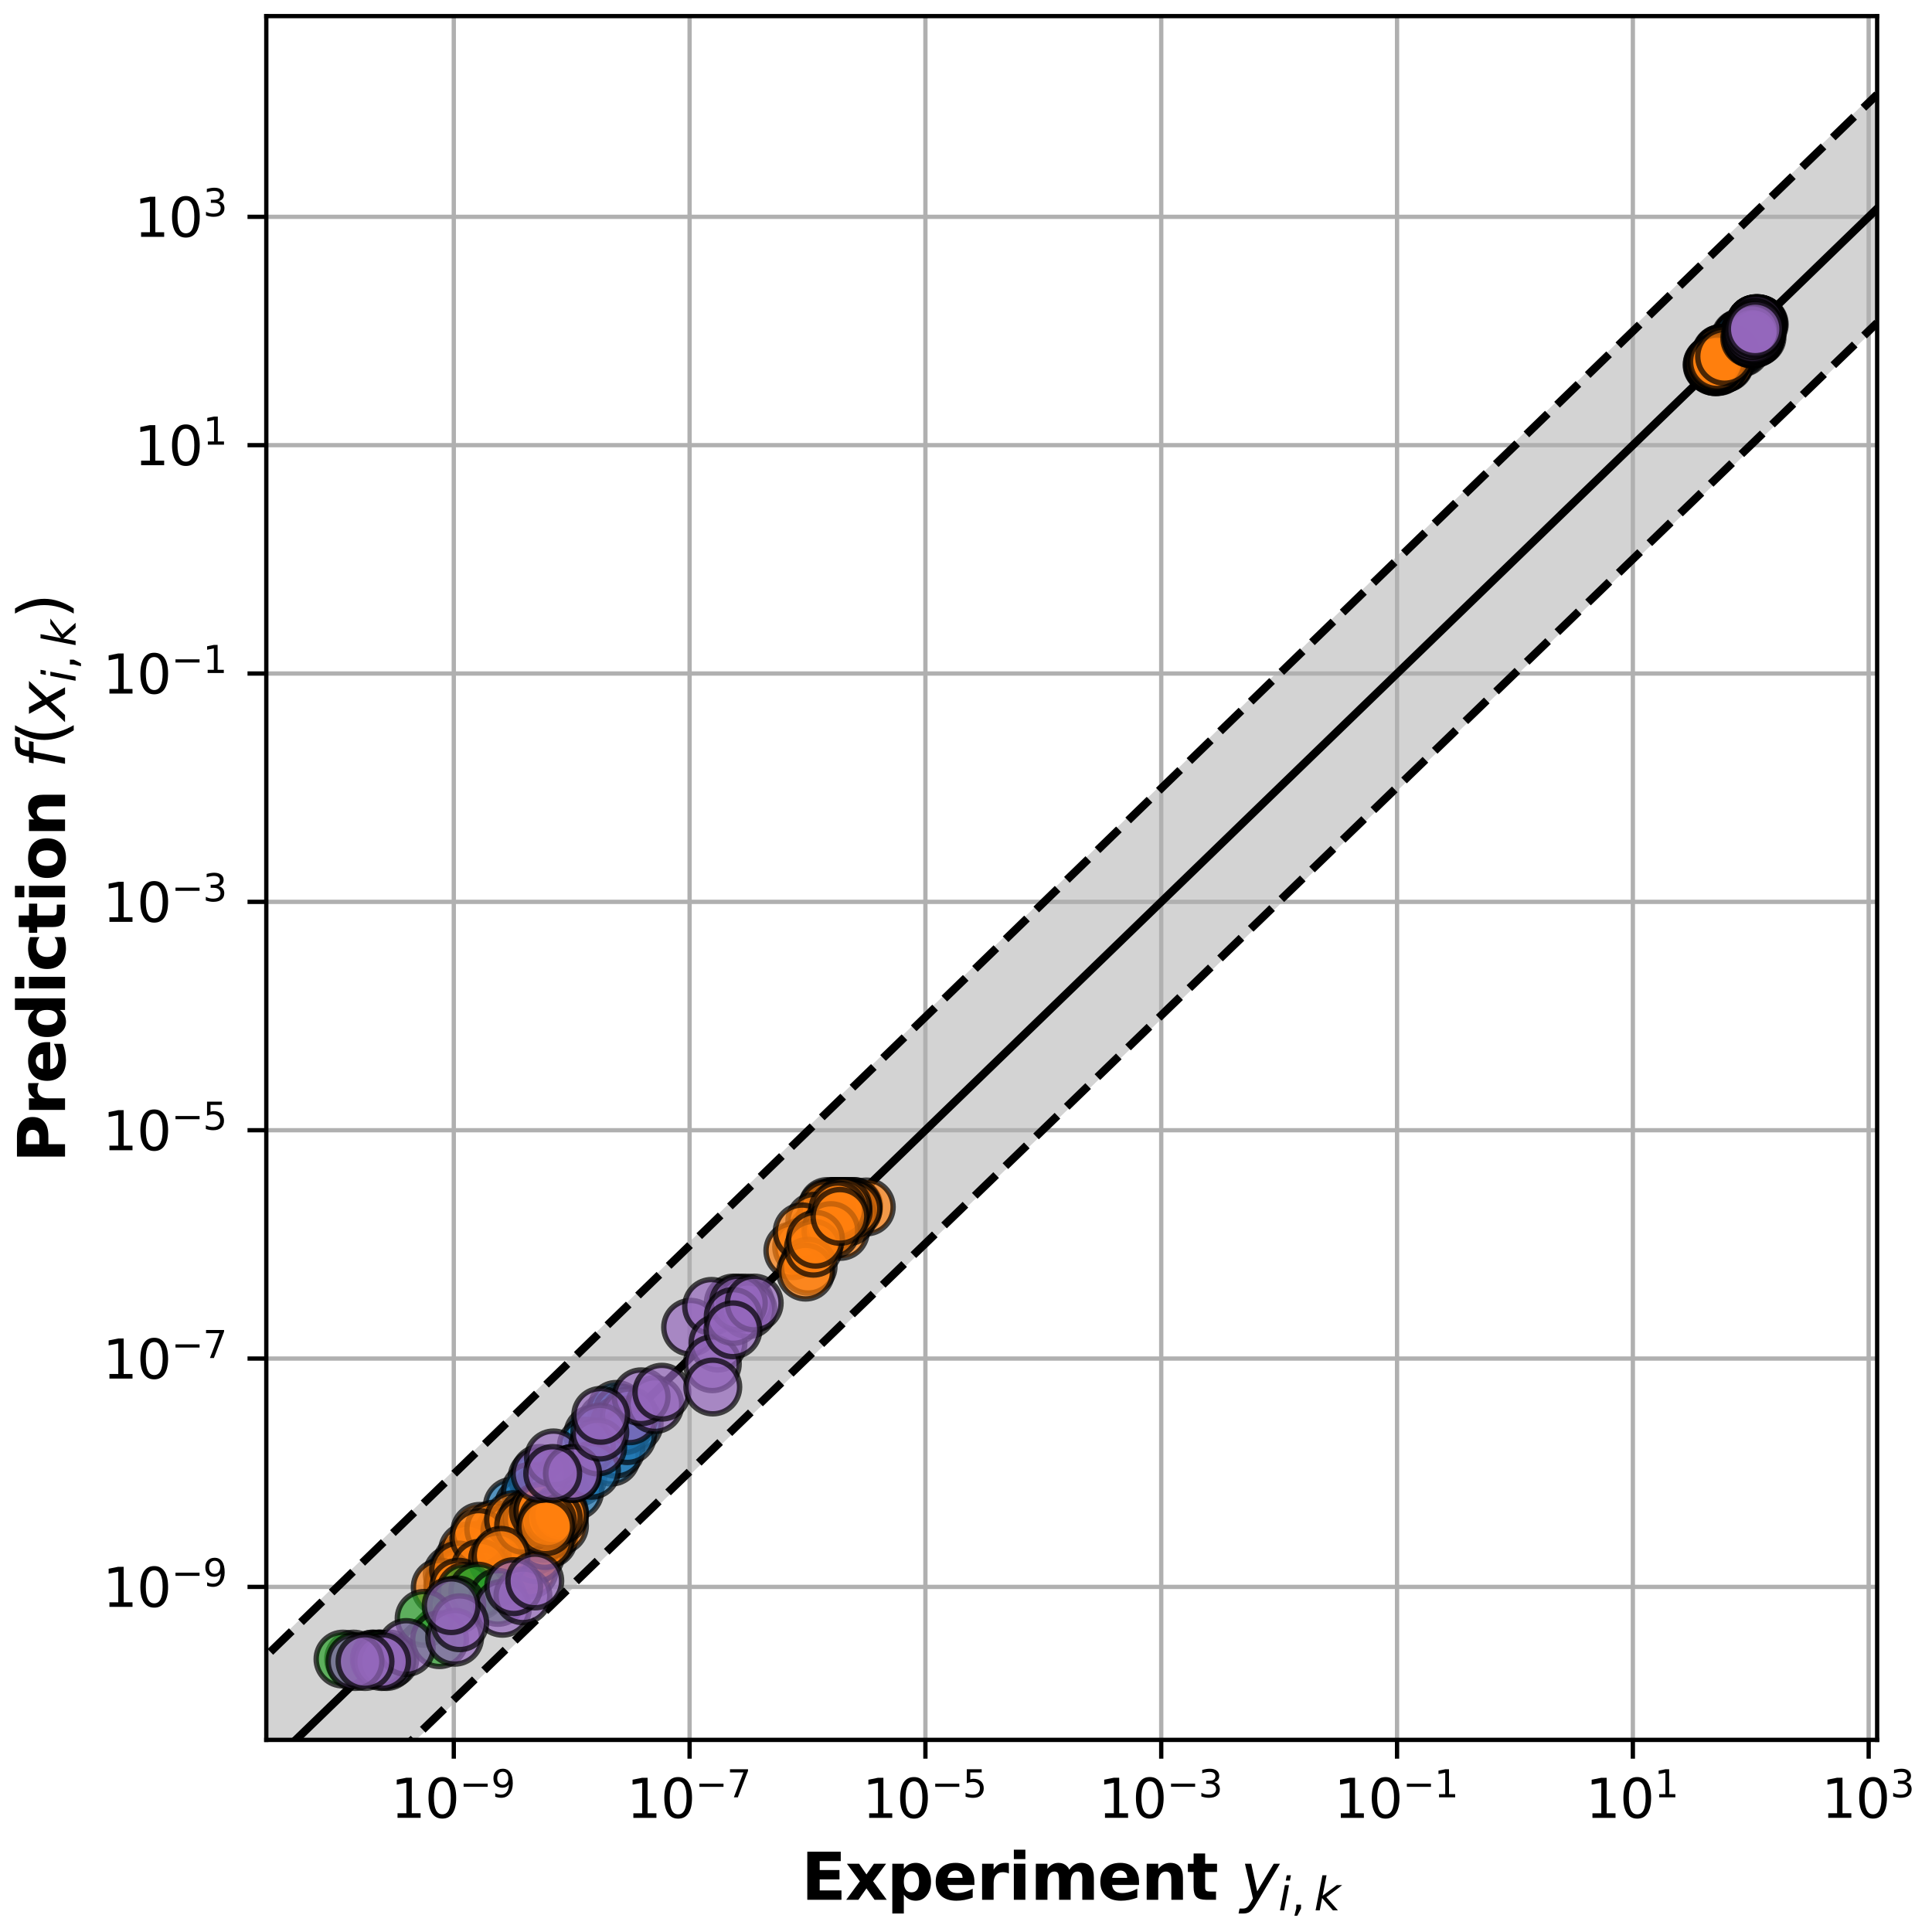 <?xml version="1.0" encoding="utf-8" standalone="no"?>
<!DOCTYPE svg PUBLIC "-//W3C//DTD SVG 1.1//EN"
  "http://www.w3.org/Graphics/SVG/1.1/DTD/svg11.dtd">
<svg xmlns:xlink="http://www.w3.org/1999/xlink" width="360pt" height="360pt" viewBox="0 0 360 360" xmlns="http://www.w3.org/2000/svg" version="1.1">
 <defs>
  <style type="text/css">*{stroke-linejoin: round; stroke-linecap: butt}</style>
 </defs>
 <g id="figure_1">
  <g id="patch_1">
   <path d="M 0 360 
L 360 360 
L 360 0 
L 0 0 
z
" style="fill: #ffffff"/>
  </g>
  <g id="axes_1">
   <g id="patch_2">
    <path d="M 49.62 324.202 
L 349.778 324.202 
L 349.778 3 
L 49.62 3 
z
" style="fill: #ffffff"/>
   </g>
   <g id="FillBetweenPolyCollection_1">
    <path d="M -21687.946 21378.365 
L -21687.946 21378.365 
L 349.778 60.149 
L 349.778 17.6 
L -21687.946 21378.365 
L -21687.946 21378.365 
L -21687.946 21378.365 
L 349.778 21378.365 
L 349.778 21378.365 
L -21687.946 21378.365 
z
" clip-path="url(#p56ddf1fc92)" style="fill: #d3d3d3; stroke: #d3d3d3"/>
   </g>
   <g id="matplotlib.axis_1">
    <g id="xtick_1">
     <g id="line2d_1">
      <path d="M 84.556 324.202 
L 84.556 3 
" clip-path="url(#p56ddf1fc92)" style="fill: none; stroke: #b0b0b0; stroke-width: 0.8; stroke-linecap: square"/>
     </g>
     <g id="line2d_2">
      <defs>
       <path id="m196a43d2b2" d="M 0 0 
L 0 3.5 
" style="stroke: #000000; stroke-width: 0.8"/>
      </defs>
      <g>
       <use xlink:href="#m196a43d2b2" x="84.556" y="324.202" style="stroke: #000000; stroke-width: 0.8"/>
      </g>
     </g>
     <g id="text_1">
      <!-- $\mathdefault{10^{-9}}$ -->
      <g transform="translate(72.806 338.8) scale(0.1 -0.1)">
       <defs>
        <path id="DejaVuSans-31" d="M 794 531 
L 1825 531 
L 1825 4091 
L 703 3866 
L 703 4441 
L 1819 4666 
L 2450 4666 
L 2450 531 
L 3481 531 
L 3481 0 
L 794 0 
L 794 531 
z
" transform="scale(0.016)"/>
        <path id="DejaVuSans-30" d="M 2034 4250 
Q 1547 4250 1301 3770 
Q 1056 3291 1056 2328 
Q 1056 1369 1301 889 
Q 1547 409 2034 409 
Q 2525 409 2770 889 
Q 3016 1369 3016 2328 
Q 3016 3291 2770 3770 
Q 2525 4250 2034 4250 
z
M 2034 4750 
Q 2819 4750 3233 4129 
Q 3647 3509 3647 2328 
Q 3647 1150 3233 529 
Q 2819 -91 2034 -91 
Q 1250 -91 836 529 
Q 422 1150 422 2328 
Q 422 3509 836 4129 
Q 1250 4750 2034 4750 
z
" transform="scale(0.016)"/>
        <path id="DejaVuSans-2212" d="M 678 2272 
L 4684 2272 
L 4684 1741 
L 678 1741 
L 678 2272 
z
" transform="scale(0.016)"/>
        <path id="DejaVuSans-39" d="M 703 97 
L 703 672 
Q 941 559 1184 500 
Q 1428 441 1663 441 
Q 2288 441 2617 861 
Q 2947 1281 2994 2138 
Q 2813 1869 2534 1725 
Q 2256 1581 1919 1581 
Q 1219 1581 811 2004 
Q 403 2428 403 3163 
Q 403 3881 828 4315 
Q 1253 4750 1959 4750 
Q 2769 4750 3195 4129 
Q 3622 3509 3622 2328 
Q 3622 1225 3098 567 
Q 2575 -91 1691 -91 
Q 1453 -91 1209 -44 
Q 966 3 703 97 
z
M 1959 2075 
Q 2384 2075 2632 2365 
Q 2881 2656 2881 3163 
Q 2881 3666 2632 3958 
Q 2384 4250 1959 4250 
Q 1534 4250 1286 3958 
Q 1038 3666 1038 3163 
Q 1038 2656 1286 2365 
Q 1534 2075 1959 2075 
z
" transform="scale(0.016)"/>
       </defs>
       <use xlink:href="#DejaVuSans-31" transform="translate(0 0.766)"/>
       <use xlink:href="#DejaVuSans-30" transform="translate(63.623 0.766)"/>
       <use xlink:href="#DejaVuSans-2212" transform="translate(128.203 39.047) scale(0.7)"/>
       <use xlink:href="#DejaVuSans-39" transform="translate(186.855 39.047) scale(0.7)"/>
      </g>
     </g>
    </g>
    <g id="xtick_2">
     <g id="line2d_3">
      <path d="M 128.497 324.202 
L 128.497 3 
" clip-path="url(#p56ddf1fc92)" style="fill: none; stroke: #b0b0b0; stroke-width: 0.8; stroke-linecap: square"/>
     </g>
     <g id="line2d_4">
      <g>
       <use xlink:href="#m196a43d2b2" x="128.497" y="324.202" style="stroke: #000000; stroke-width: 0.8"/>
      </g>
     </g>
     <g id="text_2">
      <!-- $\mathdefault{10^{-7}}$ -->
      <g transform="translate(116.747 338.8) scale(0.1 -0.1)">
       <defs>
        <path id="DejaVuSans-37" d="M 525 4666 
L 3525 4666 
L 3525 4397 
L 1831 0 
L 1172 0 
L 2766 4134 
L 525 4134 
L 525 4666 
z
" transform="scale(0.016)"/>
       </defs>
       <use xlink:href="#DejaVuSans-31" transform="translate(0 0.684)"/>
       <use xlink:href="#DejaVuSans-30" transform="translate(63.623 0.684)"/>
       <use xlink:href="#DejaVuSans-2212" transform="translate(128.203 38.966) scale(0.7)"/>
       <use xlink:href="#DejaVuSans-37" transform="translate(186.855 38.966) scale(0.7)"/>
      </g>
     </g>
    </g>
    <g id="xtick_3">
     <g id="line2d_5">
      <path d="M 172.437 324.202 
L 172.437 3 
" clip-path="url(#p56ddf1fc92)" style="fill: none; stroke: #b0b0b0; stroke-width: 0.8; stroke-linecap: square"/>
     </g>
     <g id="line2d_6">
      <g>
       <use xlink:href="#m196a43d2b2" x="172.437" y="324.202" style="stroke: #000000; stroke-width: 0.8"/>
      </g>
     </g>
     <g id="text_3">
      <!-- $\mathdefault{10^{-5}}$ -->
      <g transform="translate(160.687 338.8) scale(0.1 -0.1)">
       <defs>
        <path id="DejaVuSans-35" d="M 691 4666 
L 3169 4666 
L 3169 4134 
L 1269 4134 
L 1269 2991 
Q 1406 3038 1543 3061 
Q 1681 3084 1819 3084 
Q 2600 3084 3056 2656 
Q 3513 2228 3513 1497 
Q 3513 744 3044 326 
Q 2575 -91 1722 -91 
Q 1428 -91 1123 -41 
Q 819 9 494 109 
L 494 744 
Q 775 591 1075 516 
Q 1375 441 1709 441 
Q 2250 441 2565 725 
Q 2881 1009 2881 1497 
Q 2881 1984 2565 2268 
Q 2250 2553 1709 2553 
Q 1456 2553 1204 2497 
Q 953 2441 691 2322 
L 691 4666 
z
" transform="scale(0.016)"/>
       </defs>
       <use xlink:href="#DejaVuSans-31" transform="translate(0 0.684)"/>
       <use xlink:href="#DejaVuSans-30" transform="translate(63.623 0.684)"/>
       <use xlink:href="#DejaVuSans-2212" transform="translate(128.203 38.966) scale(0.7)"/>
       <use xlink:href="#DejaVuSans-35" transform="translate(186.855 38.966) scale(0.7)"/>
      </g>
     </g>
    </g>
    <g id="xtick_4">
     <g id="line2d_7">
      <path d="M 216.378 324.202 
L 216.378 3 
" clip-path="url(#p56ddf1fc92)" style="fill: none; stroke: #b0b0b0; stroke-width: 0.8; stroke-linecap: square"/>
     </g>
     <g id="line2d_8">
      <g>
       <use xlink:href="#m196a43d2b2" x="216.378" y="324.202" style="stroke: #000000; stroke-width: 0.8"/>
      </g>
     </g>
     <g id="text_4">
      <!-- $\mathdefault{10^{-3}}$ -->
      <g transform="translate(204.628 338.8) scale(0.1 -0.1)">
       <defs>
        <path id="DejaVuSans-33" d="M 2597 2516 
Q 3050 2419 3304 2112 
Q 3559 1806 3559 1356 
Q 3559 666 3084 287 
Q 2609 -91 1734 -91 
Q 1441 -91 1130 -33 
Q 819 25 488 141 
L 488 750 
Q 750 597 1062 519 
Q 1375 441 1716 441 
Q 2309 441 2620 675 
Q 2931 909 2931 1356 
Q 2931 1769 2642 2001 
Q 2353 2234 1838 2234 
L 1294 2234 
L 1294 2753 
L 1863 2753 
Q 2328 2753 2575 2939 
Q 2822 3125 2822 3475 
Q 2822 3834 2567 4026 
Q 2313 4219 1838 4219 
Q 1578 4219 1281 4162 
Q 984 4106 628 3988 
L 628 4550 
Q 988 4650 1302 4700 
Q 1616 4750 1894 4750 
Q 2613 4750 3031 4423 
Q 3450 4097 3450 3541 
Q 3450 3153 3228 2886 
Q 3006 2619 2597 2516 
z
" transform="scale(0.016)"/>
       </defs>
       <use xlink:href="#DejaVuSans-31" transform="translate(0 0.766)"/>
       <use xlink:href="#DejaVuSans-30" transform="translate(63.623 0.766)"/>
       <use xlink:href="#DejaVuSans-2212" transform="translate(128.203 39.047) scale(0.7)"/>
       <use xlink:href="#DejaVuSans-33" transform="translate(186.855 39.047) scale(0.7)"/>
      </g>
     </g>
    </g>
    <g id="xtick_5">
     <g id="line2d_9">
      <path d="M 260.318 324.202 
L 260.318 3 
" clip-path="url(#p56ddf1fc92)" style="fill: none; stroke: #b0b0b0; stroke-width: 0.8; stroke-linecap: square"/>
     </g>
     <g id="line2d_10">
      <g>
       <use xlink:href="#m196a43d2b2" x="260.318" y="324.202" style="stroke: #000000; stroke-width: 0.8"/>
      </g>
     </g>
     <g id="text_5">
      <!-- $\mathdefault{10^{-1}}$ -->
      <g transform="translate(248.568 338.8) scale(0.1 -0.1)">
       <use xlink:href="#DejaVuSans-31" transform="translate(0 0.684)"/>
       <use xlink:href="#DejaVuSans-30" transform="translate(63.623 0.684)"/>
       <use xlink:href="#DejaVuSans-2212" transform="translate(128.203 38.966) scale(0.7)"/>
       <use xlink:href="#DejaVuSans-31" transform="translate(186.855 38.966) scale(0.7)"/>
      </g>
     </g>
    </g>
    <g id="xtick_6">
     <g id="line2d_11">
      <path d="M 304.259 324.202 
L 304.259 3 
" clip-path="url(#p56ddf1fc92)" style="fill: none; stroke: #b0b0b0; stroke-width: 0.8; stroke-linecap: square"/>
     </g>
     <g id="line2d_12">
      <g>
       <use xlink:href="#m196a43d2b2" x="304.259" y="324.202" style="stroke: #000000; stroke-width: 0.8"/>
      </g>
     </g>
     <g id="text_6">
      <!-- $\mathdefault{10^{1}}$ -->
      <g transform="translate(295.459 338.8) scale(0.1 -0.1)">
       <use xlink:href="#DejaVuSans-31" transform="translate(0 0.684)"/>
       <use xlink:href="#DejaVuSans-30" transform="translate(63.623 0.684)"/>
       <use xlink:href="#DejaVuSans-31" transform="translate(128.203 38.966) scale(0.7)"/>
      </g>
     </g>
    </g>
    <g id="xtick_7">
     <g id="line2d_13">
      <path d="M 348.199 324.202 
L 348.199 3 
" clip-path="url(#p56ddf1fc92)" style="fill: none; stroke: #b0b0b0; stroke-width: 0.8; stroke-linecap: square"/>
     </g>
     <g id="line2d_14">
      <g>
       <use xlink:href="#m196a43d2b2" x="348.199" y="324.202" style="stroke: #000000; stroke-width: 0.8"/>
      </g>
     </g>
     <g id="text_7">
      <!-- $\mathdefault{10^{3}}$ -->
      <g transform="translate(339.399 338.8) scale(0.1 -0.1)">
       <use xlink:href="#DejaVuSans-31" transform="translate(0 0.766)"/>
       <use xlink:href="#DejaVuSans-30" transform="translate(63.623 0.766)"/>
       <use xlink:href="#DejaVuSans-33" transform="translate(128.203 39.047) scale(0.7)"/>
      </g>
     </g>
    </g>
    <g id="text_8">
     <!-- Experiment $y_{i,k}$ -->
     <g transform="translate(149.299 354) scale(0.12 -0.12)">
      <defs>
       <path id="DejaVuSans-Bold-45" d="M 588 4666 
L 3834 4666 
L 3834 3756 
L 1791 3756 
L 1791 2888 
L 3713 2888 
L 3713 1978 
L 1791 1978 
L 1791 909 
L 3903 909 
L 3903 0 
L 588 0 
L 588 4666 
z
" transform="scale(0.016)"/>
       <path id="DejaVuSans-Bold-78" d="M 1422 1791 
L 159 3500 
L 1344 3500 
L 2059 2463 
L 2784 3500 
L 3969 3500 
L 2706 1797 
L 4031 0 
L 2847 0 
L 2059 1106 
L 1281 0 
L 97 0 
L 1422 1791 
z
" transform="scale(0.016)"/>
       <path id="DejaVuSans-Bold-70" d="M 1656 506 
L 1656 -1331 
L 538 -1331 
L 538 3500 
L 1656 3500 
L 1656 2988 
Q 1888 3294 2169 3439 
Q 2450 3584 2816 3584 
Q 3463 3584 3878 3070 
Q 4294 2556 4294 1747 
Q 4294 938 3878 423 
Q 3463 -91 2816 -91 
Q 2450 -91 2169 54 
Q 1888 200 1656 506 
z
M 2400 2772 
Q 2041 2772 1848 2508 
Q 1656 2244 1656 1747 
Q 1656 1250 1848 986 
Q 2041 722 2400 722 
Q 2759 722 2948 984 
Q 3138 1247 3138 1747 
Q 3138 2247 2948 2509 
Q 2759 2772 2400 2772 
z
" transform="scale(0.016)"/>
       <path id="DejaVuSans-Bold-65" d="M 4031 1759 
L 4031 1441 
L 1416 1441 
Q 1456 1047 1700 850 
Q 1944 653 2381 653 
Q 2734 653 3104 758 
Q 3475 863 3866 1075 
L 3866 213 
Q 3469 63 3072 -14 
Q 2675 -91 2278 -91 
Q 1328 -91 801 392 
Q 275 875 275 1747 
Q 275 2603 792 3093 
Q 1309 3584 2216 3584 
Q 3041 3584 3536 3087 
Q 4031 2591 4031 1759 
z
M 2881 2131 
Q 2881 2450 2695 2645 
Q 2509 2841 2209 2841 
Q 1884 2841 1681 2658 
Q 1478 2475 1428 2131 
L 2881 2131 
z
" transform="scale(0.016)"/>
       <path id="DejaVuSans-Bold-72" d="M 3138 2547 
Q 2991 2616 2845 2648 
Q 2700 2681 2553 2681 
Q 2122 2681 1889 2404 
Q 1656 2128 1656 1613 
L 1656 0 
L 538 0 
L 538 3500 
L 1656 3500 
L 1656 2925 
Q 1872 3269 2151 3426 
Q 2431 3584 2822 3584 
Q 2878 3584 2943 3579 
Q 3009 3575 3134 3559 
L 3138 2547 
z
" transform="scale(0.016)"/>
       <path id="DejaVuSans-Bold-69" d="M 538 3500 
L 1656 3500 
L 1656 0 
L 538 0 
L 538 3500 
z
M 538 4863 
L 1656 4863 
L 1656 3950 
L 538 3950 
L 538 4863 
z
" transform="scale(0.016)"/>
       <path id="DejaVuSans-Bold-6d" d="M 3781 2919 
Q 3994 3244 4286 3414 
Q 4578 3584 4928 3584 
Q 5531 3584 5847 3212 
Q 6163 2841 6163 2131 
L 6163 0 
L 5038 0 
L 5038 1825 
Q 5041 1866 5042 1909 
Q 5044 1953 5044 2034 
Q 5044 2406 4934 2573 
Q 4825 2741 4581 2741 
Q 4263 2741 4089 2478 
Q 3916 2216 3909 1719 
L 3909 0 
L 2784 0 
L 2784 1825 
Q 2784 2406 2684 2573 
Q 2584 2741 2328 2741 
Q 2006 2741 1831 2477 
Q 1656 2213 1656 1722 
L 1656 0 
L 531 0 
L 531 3500 
L 1656 3500 
L 1656 2988 
Q 1863 3284 2130 3434 
Q 2397 3584 2719 3584 
Q 3081 3584 3359 3409 
Q 3638 3234 3781 2919 
z
" transform="scale(0.016)"/>
       <path id="DejaVuSans-Bold-6e" d="M 4056 2131 
L 4056 0 
L 2931 0 
L 2931 347 
L 2931 1631 
Q 2931 2084 2911 2256 
Q 2891 2428 2841 2509 
Q 2775 2619 2662 2680 
Q 2550 2741 2406 2741 
Q 2056 2741 1856 2470 
Q 1656 2200 1656 1722 
L 1656 0 
L 538 0 
L 538 3500 
L 1656 3500 
L 1656 2988 
Q 1909 3294 2193 3439 
Q 2478 3584 2822 3584 
Q 3428 3584 3742 3212 
Q 4056 2841 4056 2131 
z
" transform="scale(0.016)"/>
       <path id="DejaVuSans-Bold-74" d="M 1759 4494 
L 1759 3500 
L 2913 3500 
L 2913 2700 
L 1759 2700 
L 1759 1216 
Q 1759 972 1856 886 
Q 1953 800 2241 800 
L 2816 800 
L 2816 0 
L 1856 0 
Q 1194 0 917 276 
Q 641 553 641 1216 
L 641 2700 
L 84 2700 
L 84 3500 
L 641 3500 
L 641 4494 
L 1759 4494 
z
" transform="scale(0.016)"/>
       <path id="DejaVuSans-Bold-20" transform="scale(0.016)"/>
       <path id="DejaVuSans-Oblique-79" d="M 1588 -325 
Q 1188 -997 936 -1164 
Q 684 -1331 294 -1331 
L -159 -1331 
L -63 -850 
L 269 -850 
Q 509 -850 678 -719 
Q 847 -588 1056 -206 
L 1234 128 
L 459 3500 
L 1069 3500 
L 1650 819 
L 3256 3500 
L 3859 3500 
L 1588 -325 
z
" transform="scale(0.016)"/>
       <path id="DejaVuSans-Oblique-69" d="M 1172 4863 
L 1747 4863 
L 1606 4134 
L 1031 4134 
L 1172 4863 
z
M 909 3500 
L 1484 3500 
L 800 0 
L 225 0 
L 909 3500 
z
" transform="scale(0.016)"/>
       <path id="DejaVuSans-2c" d="M 750 794 
L 1409 794 
L 1409 256 
L 897 -744 
L 494 -744 
L 750 256 
L 750 794 
z
" transform="scale(0.016)"/>
       <path id="DejaVuSans-Oblique-6b" d="M 1172 4863 
L 1747 4863 
L 1197 2028 
L 3169 3500 
L 3916 3500 
L 1716 1825 
L 3322 0 
L 2625 0 
L 1131 1709 
L 800 0 
L 225 0 
L 1172 4863 
z
" transform="scale(0.016)"/>
      </defs>
      <use xlink:href="#DejaVuSans-Bold-45" transform="translate(0 0.016)"/>
      <use xlink:href="#DejaVuSans-Bold-78" transform="translate(68.311 0.016)"/>
      <use xlink:href="#DejaVuSans-Bold-70" transform="translate(132.812 0.016)"/>
      <use xlink:href="#DejaVuSans-Bold-65" transform="translate(204.395 0.016)"/>
      <use xlink:href="#DejaVuSans-Bold-72" transform="translate(272.217 0.016)"/>
      <use xlink:href="#DejaVuSans-Bold-69" transform="translate(321.533 0.016)"/>
      <use xlink:href="#DejaVuSans-Bold-6d" transform="translate(355.811 0.016)"/>
      <use xlink:href="#DejaVuSans-Bold-65" transform="translate(460.01 0.016)"/>
      <use xlink:href="#DejaVuSans-Bold-6e" transform="translate(527.832 0.016)"/>
      <use xlink:href="#DejaVuSans-Bold-74" transform="translate(599.023 0.016)"/>
      <use xlink:href="#DejaVuSans-Bold-20" transform="translate(646.826 0.016)"/>
      <use xlink:href="#DejaVuSans-Oblique-79" transform="translate(681.641 0.016)"/>
      <use xlink:href="#DejaVuSans-Oblique-69" transform="translate(740.82 -16.391) scale(0.7)"/>
      <use xlink:href="#DejaVuSans-2c" transform="translate(760.269 -16.391) scale(0.7)"/>
      <use xlink:href="#DejaVuSans-Oblique-6b" transform="translate(796.157 -16.391) scale(0.7)"/>
     </g>
    </g>
   </g>
   <g id="matplotlib.axis_2">
    <g id="ytick_1">
     <g id="line2d_15">
      <path d="M 49.62 295.693 
L 349.778 295.693 
" clip-path="url(#p56ddf1fc92)" style="fill: none; stroke: #b0b0b0; stroke-width: 0.8; stroke-linecap: square"/>
     </g>
     <g id="line2d_16">
      <defs>
       <path id="m014cdc3c45" d="M 0 0 
L -3.5 0 
" style="stroke: #000000; stroke-width: 0.8"/>
      </defs>
      <g>
       <use xlink:href="#m014cdc3c45" x="49.62" y="295.693" style="stroke: #000000; stroke-width: 0.8"/>
      </g>
     </g>
     <g id="text_9">
      <!-- $\mathdefault{10^{-9}}$ -->
      <g transform="translate(19.12 299.493) scale(0.1 -0.1)">
       <use xlink:href="#DejaVuSans-31" transform="translate(0 0.766)"/>
       <use xlink:href="#DejaVuSans-30" transform="translate(63.623 0.766)"/>
       <use xlink:href="#DejaVuSans-2212" transform="translate(128.203 39.047) scale(0.7)"/>
       <use xlink:href="#DejaVuSans-39" transform="translate(186.855 39.047) scale(0.7)"/>
      </g>
     </g>
    </g>
    <g id="ytick_2">
     <g id="line2d_17">
      <path d="M 49.62 253.145 
L 349.778 253.145 
" clip-path="url(#p56ddf1fc92)" style="fill: none; stroke: #b0b0b0; stroke-width: 0.8; stroke-linecap: square"/>
     </g>
     <g id="line2d_18">
      <g>
       <use xlink:href="#m014cdc3c45" x="49.62" y="253.145" style="stroke: #000000; stroke-width: 0.8"/>
      </g>
     </g>
     <g id="text_10">
      <!-- $\mathdefault{10^{-7}}$ -->
      <g transform="translate(19.12 256.944) scale(0.1 -0.1)">
       <use xlink:href="#DejaVuSans-31" transform="translate(0 0.684)"/>
       <use xlink:href="#DejaVuSans-30" transform="translate(63.623 0.684)"/>
       <use xlink:href="#DejaVuSans-2212" transform="translate(128.203 38.966) scale(0.7)"/>
       <use xlink:href="#DejaVuSans-37" transform="translate(186.855 38.966) scale(0.7)"/>
      </g>
     </g>
    </g>
    <g id="ytick_3">
     <g id="line2d_19">
      <path d="M 49.62 210.597 
L 349.778 210.597 
" clip-path="url(#p56ddf1fc92)" style="fill: none; stroke: #b0b0b0; stroke-width: 0.8; stroke-linecap: square"/>
     </g>
     <g id="line2d_20">
      <g>
       <use xlink:href="#m014cdc3c45" x="49.62" y="210.597" style="stroke: #000000; stroke-width: 0.8"/>
      </g>
     </g>
     <g id="text_11">
      <!-- $\mathdefault{10^{-5}}$ -->
      <g transform="translate(19.12 214.396) scale(0.1 -0.1)">
       <use xlink:href="#DejaVuSans-31" transform="translate(0 0.684)"/>
       <use xlink:href="#DejaVuSans-30" transform="translate(63.623 0.684)"/>
       <use xlink:href="#DejaVuSans-2212" transform="translate(128.203 38.966) scale(0.7)"/>
       <use xlink:href="#DejaVuSans-35" transform="translate(186.855 38.966) scale(0.7)"/>
      </g>
     </g>
    </g>
    <g id="ytick_4">
     <g id="line2d_21">
      <path d="M 49.62 168.049 
L 349.778 168.049 
" clip-path="url(#p56ddf1fc92)" style="fill: none; stroke: #b0b0b0; stroke-width: 0.8; stroke-linecap: square"/>
     </g>
     <g id="line2d_22">
      <g>
       <use xlink:href="#m014cdc3c45" x="49.62" y="168.049" style="stroke: #000000; stroke-width: 0.8"/>
      </g>
     </g>
     <g id="text_12">
      <!-- $\mathdefault{10^{-3}}$ -->
      <g transform="translate(19.12 171.848) scale(0.1 -0.1)">
       <use xlink:href="#DejaVuSans-31" transform="translate(0 0.766)"/>
       <use xlink:href="#DejaVuSans-30" transform="translate(63.623 0.766)"/>
       <use xlink:href="#DejaVuSans-2212" transform="translate(128.203 39.047) scale(0.7)"/>
       <use xlink:href="#DejaVuSans-33" transform="translate(186.855 39.047) scale(0.7)"/>
      </g>
     </g>
    </g>
    <g id="ytick_5">
     <g id="line2d_23">
      <path d="M 49.62 125.5 
L 349.778 125.5 
" clip-path="url(#p56ddf1fc92)" style="fill: none; stroke: #b0b0b0; stroke-width: 0.8; stroke-linecap: square"/>
     </g>
     <g id="line2d_24">
      <g>
       <use xlink:href="#m014cdc3c45" x="49.62" y="125.5" style="stroke: #000000; stroke-width: 0.8"/>
      </g>
     </g>
     <g id="text_13">
      <!-- $\mathdefault{10^{-1}}$ -->
      <g transform="translate(19.12 129.299) scale(0.1 -0.1)">
       <use xlink:href="#DejaVuSans-31" transform="translate(0 0.684)"/>
       <use xlink:href="#DejaVuSans-30" transform="translate(63.623 0.684)"/>
       <use xlink:href="#DejaVuSans-2212" transform="translate(128.203 38.966) scale(0.7)"/>
       <use xlink:href="#DejaVuSans-31" transform="translate(186.855 38.966) scale(0.7)"/>
      </g>
     </g>
    </g>
    <g id="ytick_6">
     <g id="line2d_25">
      <path d="M 49.62 82.952 
L 349.778 82.952 
" clip-path="url(#p56ddf1fc92)" style="fill: none; stroke: #b0b0b0; stroke-width: 0.8; stroke-linecap: square"/>
     </g>
     <g id="line2d_26">
      <g>
       <use xlink:href="#m014cdc3c45" x="49.62" y="82.952" style="stroke: #000000; stroke-width: 0.8"/>
      </g>
     </g>
     <g id="text_14">
      <!-- $\mathdefault{10^{1}}$ -->
      <g transform="translate(25.02 86.751) scale(0.1 -0.1)">
       <use xlink:href="#DejaVuSans-31" transform="translate(0 0.684)"/>
       <use xlink:href="#DejaVuSans-30" transform="translate(63.623 0.684)"/>
       <use xlink:href="#DejaVuSans-31" transform="translate(128.203 38.966) scale(0.7)"/>
      </g>
     </g>
    </g>
    <g id="ytick_7">
     <g id="line2d_27">
      <path d="M 49.62 40.404 
L 349.778 40.404 
" clip-path="url(#p56ddf1fc92)" style="fill: none; stroke: #b0b0b0; stroke-width: 0.8; stroke-linecap: square"/>
     </g>
     <g id="line2d_28">
      <g>
       <use xlink:href="#m014cdc3c45" x="49.62" y="40.404" style="stroke: #000000; stroke-width: 0.8"/>
      </g>
     </g>
     <g id="text_15">
      <!-- $\mathdefault{10^{3}}$ -->
      <g transform="translate(25.02 44.203) scale(0.1 -0.1)">
       <use xlink:href="#DejaVuSans-31" transform="translate(0 0.766)"/>
       <use xlink:href="#DejaVuSans-30" transform="translate(63.623 0.766)"/>
       <use xlink:href="#DejaVuSans-33" transform="translate(128.203 39.047) scale(0.7)"/>
      </g>
     </g>
    </g>
    <g id="text_16">
     <!-- Prediction $f(x_{i,k})$ -->
     <g transform="translate(12.12 216.641) rotate(-90) scale(0.12 -0.12)">
      <defs>
       <path id="DejaVuSans-Bold-50" d="M 588 4666 
L 2584 4666 
Q 3475 4666 3951 4270 
Q 4428 3875 4428 3144 
Q 4428 2409 3951 2014 
Q 3475 1619 2584 1619 
L 1791 1619 
L 1791 0 
L 588 0 
L 588 4666 
z
M 1791 3794 
L 1791 2491 
L 2456 2491 
Q 2806 2491 2997 2661 
Q 3188 2831 3188 3144 
Q 3188 3456 2997 3625 
Q 2806 3794 2456 3794 
L 1791 3794 
z
" transform="scale(0.016)"/>
       <path id="DejaVuSans-Bold-64" d="M 2919 2988 
L 2919 4863 
L 4044 4863 
L 4044 0 
L 2919 0 
L 2919 506 
Q 2688 197 2409 53 
Q 2131 -91 1766 -91 
Q 1119 -91 703 423 
Q 288 938 288 1747 
Q 288 2556 703 3070 
Q 1119 3584 1766 3584 
Q 2128 3584 2408 3439 
Q 2688 3294 2919 2988 
z
M 2181 722 
Q 2541 722 2730 984 
Q 2919 1247 2919 1747 
Q 2919 2247 2730 2509 
Q 2541 2772 2181 2772 
Q 1825 2772 1636 2509 
Q 1447 2247 1447 1747 
Q 1447 1247 1636 984 
Q 1825 722 2181 722 
z
" transform="scale(0.016)"/>
       <path id="DejaVuSans-Bold-63" d="M 3366 3391 
L 3366 2478 
Q 3138 2634 2908 2709 
Q 2678 2784 2431 2784 
Q 1963 2784 1702 2511 
Q 1441 2238 1441 1747 
Q 1441 1256 1702 982 
Q 1963 709 2431 709 
Q 2694 709 2930 787 
Q 3166 866 3366 1019 
L 3366 103 
Q 3103 6 2833 -42 
Q 2563 -91 2291 -91 
Q 1344 -91 809 395 
Q 275 881 275 1747 
Q 275 2613 809 3098 
Q 1344 3584 2291 3584 
Q 2566 3584 2833 3536 
Q 3100 3488 3366 3391 
z
" transform="scale(0.016)"/>
       <path id="DejaVuSans-Bold-6f" d="M 2203 2784 
Q 1831 2784 1636 2517 
Q 1441 2250 1441 1747 
Q 1441 1244 1636 976 
Q 1831 709 2203 709 
Q 2569 709 2762 976 
Q 2956 1244 2956 1747 
Q 2956 2250 2762 2517 
Q 2569 2784 2203 2784 
z
M 2203 3584 
Q 3106 3584 3614 3096 
Q 4122 2609 4122 1747 
Q 4122 884 3614 396 
Q 3106 -91 2203 -91 
Q 1297 -91 786 396 
Q 275 884 275 1747 
Q 275 2609 786 3096 
Q 1297 3584 2203 3584 
z
" transform="scale(0.016)"/>
       <path id="DejaVuSans-Oblique-66" d="M 3059 4863 
L 2969 4384 
L 2419 4384 
Q 2106 4384 1964 4261 
Q 1822 4138 1753 3809 
L 1691 3500 
L 2638 3500 
L 2553 3053 
L 1606 3053 
L 1013 0 
L 434 0 
L 1031 3053 
L 481 3053 
L 563 3500 
L 1113 3500 
L 1159 3744 
Q 1278 4363 1576 4613 
Q 1875 4863 2516 4863 
L 3059 4863 
z
" transform="scale(0.016)"/>
       <path id="DejaVuSans-28" d="M 1984 4856 
Q 1566 4138 1362 3434 
Q 1159 2731 1159 2009 
Q 1159 1288 1364 580 
Q 1569 -128 1984 -844 
L 1484 -844 
Q 1016 -109 783 600 
Q 550 1309 550 2009 
Q 550 2706 781 3412 
Q 1013 4119 1484 4856 
L 1984 4856 
z
" transform="scale(0.016)"/>
       <path id="DejaVuSans-Oblique-78" d="M 3841 3500 
L 2234 1784 
L 3219 0 
L 2559 0 
L 1819 1388 
L 531 0 
L -166 0 
L 1556 1844 
L 641 3500 
L 1300 3500 
L 1972 2234 
L 3144 3500 
L 3841 3500 
z
" transform="scale(0.016)"/>
       <path id="DejaVuSans-29" d="M 513 4856 
L 1013 4856 
Q 1481 4119 1714 3412 
Q 1947 2706 1947 2009 
Q 1947 1309 1714 600 
Q 1481 -109 1013 -844 
L 513 -844 
Q 928 -128 1133 580 
Q 1338 1288 1338 2009 
Q 1338 2731 1133 3434 
Q 928 4138 513 4856 
z
" transform="scale(0.016)"/>
      </defs>
      <use xlink:href="#DejaVuSans-Bold-50" transform="translate(0 0.016)"/>
      <use xlink:href="#DejaVuSans-Bold-72" transform="translate(73.291 0.016)"/>
      <use xlink:href="#DejaVuSans-Bold-65" transform="translate(122.607 0.016)"/>
      <use xlink:href="#DejaVuSans-Bold-64" transform="translate(190.43 0.016)"/>
      <use xlink:href="#DejaVuSans-Bold-69" transform="translate(262.012 0.016)"/>
      <use xlink:href="#DejaVuSans-Bold-63" transform="translate(296.289 0.016)"/>
      <use xlink:href="#DejaVuSans-Bold-74" transform="translate(355.566 0.016)"/>
      <use xlink:href="#DejaVuSans-Bold-69" transform="translate(403.369 0.016)"/>
      <use xlink:href="#DejaVuSans-Bold-6f" transform="translate(437.646 0.016)"/>
      <use xlink:href="#DejaVuSans-Bold-6e" transform="translate(506.348 0.016)"/>
      <use xlink:href="#DejaVuSans-Bold-20" transform="translate(577.539 0.016)"/>
      <use xlink:href="#DejaVuSans-Oblique-66" transform="translate(612.354 0.016)"/>
      <use xlink:href="#DejaVuSans-28" transform="translate(647.559 0.016)"/>
      <use xlink:href="#DejaVuSans-Oblique-78" transform="translate(686.572 0.016)"/>
      <use xlink:href="#DejaVuSans-Oblique-69" transform="translate(745.752 -16.391) scale(0.7)"/>
      <use xlink:href="#DejaVuSans-2c" transform="translate(765.2 -16.391) scale(0.7)"/>
      <use xlink:href="#DejaVuSans-Oblique-6b" transform="translate(801.089 -16.391) scale(0.7)"/>
      <use xlink:href="#DejaVuSans-29" transform="translate(844.36 0.016)"/>
     </g>
    </g>
   </g>
   <g id="line2d_29">
    <path d="M 17.113 361 
L 349.778 38.874 
" clip-path="url(#p56ddf1fc92)" style="fill: none; stroke: #000000; stroke-width: 1.5; stroke-linecap: square"/>
   </g>
   <g id="line2d_30">
    <path d="M 38.773 361 
L 349.778 60.149 
" clip-path="url(#p56ddf1fc92)" style="fill: none; stroke-dasharray: 5.55,2.4; stroke-dashoffset: 0; stroke: #000000; stroke-width: 1.5"/>
   </g>
   <g id="line2d_31">
    <path d="M -1 357.603 
L 349.778 17.6 
" clip-path="url(#p56ddf1fc92)" style="fill: none; stroke-dasharray: 5.55,2.4; stroke-dashoffset: 0; stroke: #000000; stroke-width: 1.5"/>
   </g>
   <g id="line2d_32">
    <defs>
     <path id="m234cf47128" d="M 0 5 
C 1.326 5 2.598 4.473 3.536 3.536 
C 4.473 2.598 5 1.326 5 0 
C 5 -1.326 4.473 -2.598 3.536 -3.536 
C 2.598 -4.473 1.326 -5 0 -5 
C -1.326 -5 -2.598 -4.473 -3.536 -3.536 
C -4.473 -2.598 -5 -1.326 -5 0 
C -5 1.326 -4.473 2.598 -3.536 3.536 
C -2.598 4.473 -1.326 5 0 5 
z
" style="stroke: #000000; stroke-opacity: 0.7"/>
    </defs>
    <g clip-path="url(#p56ddf1fc92)">
     <use xlink:href="#m234cf47128" x="87.041" y="293.281" style="fill: #1f77b4; fill-opacity: 0.7; stroke: #000000; stroke-opacity: 0.7"/>
     <use xlink:href="#m234cf47128" x="87.481" y="293.281" style="fill: #1f77b4; fill-opacity: 0.7; stroke: #000000; stroke-opacity: 0.7"/>
     <use xlink:href="#m234cf47128" x="85.582" y="293.281" style="fill: #1f77b4; fill-opacity: 0.7; stroke: #000000; stroke-opacity: 0.7"/>
     <use xlink:href="#m234cf47128" x="85.226" y="293.281" style="fill: #1f77b4; fill-opacity: 0.7; stroke: #000000; stroke-opacity: 0.7"/>
     <use xlink:href="#m234cf47128" x="86.42" y="293.281" style="fill: #1f77b4; fill-opacity: 0.7; stroke: #000000; stroke-opacity: 0.7"/>
     <use xlink:href="#m234cf47128" x="84.271" y="293.281" style="fill: #1f77b4; fill-opacity: 0.7; stroke: #000000; stroke-opacity: 0.7"/>
     <use xlink:href="#m234cf47128" x="88.173" y="293.281" style="fill: #1f77b4; fill-opacity: 0.7; stroke: #000000; stroke-opacity: 0.7"/>
     <use xlink:href="#m234cf47128" x="88.88" y="293.281" style="fill: #1f77b4; fill-opacity: 0.7; stroke: #000000; stroke-opacity: 0.7"/>
     <use xlink:href="#m234cf47128" x="95.463" y="280.665" style="fill: #1f77b4; fill-opacity: 0.7; stroke: #000000; stroke-opacity: 0.7"/>
     <use xlink:href="#m234cf47128" x="97.548" y="280.615" style="fill: #1f77b4; fill-opacity: 0.7; stroke: #000000; stroke-opacity: 0.7"/>
     <use xlink:href="#m234cf47128" x="99.363" y="281.783" style="fill: #1f77b4; fill-opacity: 0.7; stroke: #000000; stroke-opacity: 0.7"/>
     <use xlink:href="#m234cf47128" x="101.516" y="283.843" style="fill: #1f77b4; fill-opacity: 0.7; stroke: #000000; stroke-opacity: 0.7"/>
     <use xlink:href="#m234cf47128" x="93.877" y="285.686" style="fill: #1f77b4; fill-opacity: 0.7; stroke: #000000; stroke-opacity: 0.7"/>
     <use xlink:href="#m234cf47128" x="96.521" y="289.657" style="fill: #1f77b4; fill-opacity: 0.7; stroke: #000000; stroke-opacity: 0.7"/>
     <use xlink:href="#m234cf47128" x="105.623" y="275.289" style="fill: #1f77b4; fill-opacity: 0.7; stroke: #000000; stroke-opacity: 0.7"/>
     <use xlink:href="#m234cf47128" x="104.665" y="275.289" style="fill: #1f77b4; fill-opacity: 0.7; stroke: #000000; stroke-opacity: 0.7"/>
     <use xlink:href="#m234cf47128" x="102.428" y="275.289" style="fill: #1f77b4; fill-opacity: 0.7; stroke: #000000; stroke-opacity: 0.7"/>
     <use xlink:href="#m234cf47128" x="100.639" y="275.289" style="fill: #1f77b4; fill-opacity: 0.7; stroke: #000000; stroke-opacity: 0.7"/>
     <use xlink:href="#m234cf47128" x="102.443" y="275.289" style="fill: #1f77b4; fill-opacity: 0.7; stroke: #000000; stroke-opacity: 0.7"/>
     <use xlink:href="#m234cf47128" x="100.088" y="275.289" style="fill: #1f77b4; fill-opacity: 0.7; stroke: #000000; stroke-opacity: 0.7"/>
     <use xlink:href="#m234cf47128" x="105.365" y="275.289" style="fill: #1f77b4; fill-opacity: 0.7; stroke: #000000; stroke-opacity: 0.7"/>
     <use xlink:href="#m234cf47128" x="107.676" y="275.289" style="fill: #1f77b4; fill-opacity: 0.7; stroke: #000000; stroke-opacity: 0.7"/>
     <use xlink:href="#m234cf47128" x="113.08" y="264.943" style="fill: #1f77b4; fill-opacity: 0.7; stroke: #000000; stroke-opacity: 0.7"/>
     <use xlink:href="#m234cf47128" x="114.847" y="262.614" style="fill: #1f77b4; fill-opacity: 0.7; stroke: #000000; stroke-opacity: 0.7"/>
     <use xlink:href="#m234cf47128" x="115.849" y="263.345" style="fill: #1f77b4; fill-opacity: 0.7; stroke: #000000; stroke-opacity: 0.7"/>
     <use xlink:href="#m234cf47128" x="118.169" y="265.321" style="fill: #1f77b4; fill-opacity: 0.7; stroke: #000000; stroke-opacity: 0.7"/>
     <use xlink:href="#m234cf47128" x="110.46" y="267.241" style="fill: #1f77b4; fill-opacity: 0.7; stroke: #000000; stroke-opacity: 0.7"/>
     <use xlink:href="#m234cf47128" x="113.925" y="271.508" style="fill: #1f77b4; fill-opacity: 0.7; stroke: #000000; stroke-opacity: 0.7"/>
     <use xlink:href="#m234cf47128" x="102.902" y="277.871" style="fill: #1f77b4; fill-opacity: 0.7; stroke: #000000; stroke-opacity: 0.7"/>
     <use xlink:href="#m234cf47128" x="104.277" y="277.871" style="fill: #1f77b4; fill-opacity: 0.7; stroke: #000000; stroke-opacity: 0.7"/>
     <use xlink:href="#m234cf47128" x="102.388" y="277.871" style="fill: #1f77b4; fill-opacity: 0.7; stroke: #000000; stroke-opacity: 0.7"/>
     <use xlink:href="#m234cf47128" x="100.994" y="277.871" style="fill: #1f77b4; fill-opacity: 0.7; stroke: #000000; stroke-opacity: 0.7"/>
     <use xlink:href="#m234cf47128" x="101.997" y="277.871" style="fill: #1f77b4; fill-opacity: 0.7; stroke: #000000; stroke-opacity: 0.7"/>
     <use xlink:href="#m234cf47128" x="98.839" y="277.871" style="fill: #1f77b4; fill-opacity: 0.7; stroke: #000000; stroke-opacity: 0.7"/>
     <use xlink:href="#m234cf47128" x="103.416" y="277.871" style="fill: #1f77b4; fill-opacity: 0.7; stroke: #000000; stroke-opacity: 0.7"/>
     <use xlink:href="#m234cf47128" x="107.093" y="277.871" style="fill: #1f77b4; fill-opacity: 0.7; stroke: #000000; stroke-opacity: 0.7"/>
     <use xlink:href="#m234cf47128" x="114.754" y="270.044" style="fill: #1f77b4; fill-opacity: 0.7; stroke: #000000; stroke-opacity: 0.7"/>
     <use xlink:href="#m234cf47128" x="115.337" y="265.491" style="fill: #1f77b4; fill-opacity: 0.7; stroke: #000000; stroke-opacity: 0.7"/>
     <use xlink:href="#m234cf47128" x="116.337" y="265.664" style="fill: #1f77b4; fill-opacity: 0.7; stroke: #000000; stroke-opacity: 0.7"/>
     <use xlink:href="#m234cf47128" x="116.9" y="267.506" style="fill: #1f77b4; fill-opacity: 0.7; stroke: #000000; stroke-opacity: 0.7"/>
     <use xlink:href="#m234cf47128" x="109.252" y="269.469" style="fill: #1f77b4; fill-opacity: 0.7; stroke: #000000; stroke-opacity: 0.7"/>
     <use xlink:href="#m234cf47128" x="110.207" y="273.967" style="fill: #1f77b4; fill-opacity: 0.7; stroke: #000000; stroke-opacity: 0.7"/>
     <use xlink:href="#m234cf47128" x="324.9" y="62.964" style="fill: #1f77b4; fill-opacity: 0.7; stroke: #000000; stroke-opacity: 0.7"/>
     <use xlink:href="#m234cf47128" x="324.591" y="62.964" style="fill: #1f77b4; fill-opacity: 0.7; stroke: #000000; stroke-opacity: 0.7"/>
     <use xlink:href="#m234cf47128" x="324.486" y="62.964" style="fill: #1f77b4; fill-opacity: 0.7; stroke: #000000; stroke-opacity: 0.7"/>
     <use xlink:href="#m234cf47128" x="324.487" y="62.964" style="fill: #1f77b4; fill-opacity: 0.7; stroke: #000000; stroke-opacity: 0.7"/>
     <use xlink:href="#m234cf47128" x="324.254" y="62.964" style="fill: #1f77b4; fill-opacity: 0.7; stroke: #000000; stroke-opacity: 0.7"/>
     <use xlink:href="#m234cf47128" x="324.486" y="62.964" style="fill: #1f77b4; fill-opacity: 0.7; stroke: #000000; stroke-opacity: 0.7"/>
     <use xlink:href="#m234cf47128" x="324.488" y="62.964" style="fill: #1f77b4; fill-opacity: 0.7; stroke: #000000; stroke-opacity: 0.7"/>
     <use xlink:href="#m234cf47128" x="324.9" y="62.964" style="fill: #1f77b4; fill-opacity: 0.7; stroke: #000000; stroke-opacity: 0.7"/>
     <use xlink:href="#m234cf47128" x="324.482" y="64.814" style="fill: #1f77b4; fill-opacity: 0.7; stroke: #000000; stroke-opacity: 0.7"/>
     <use xlink:href="#m234cf47128" x="324.13" y="64.839" style="fill: #1f77b4; fill-opacity: 0.7; stroke: #000000; stroke-opacity: 0.7"/>
     <use xlink:href="#m234cf47128" x="324.012" y="64.515" style="fill: #1f77b4; fill-opacity: 0.7; stroke: #000000; stroke-opacity: 0.7"/>
     <use xlink:href="#m234cf47128" x="324.01" y="64.053" style="fill: #1f77b4; fill-opacity: 0.7; stroke: #000000; stroke-opacity: 0.7"/>
     <use xlink:href="#m234cf47128" x="324.25" y="63.732" style="fill: #1f77b4; fill-opacity: 0.7; stroke: #000000; stroke-opacity: 0.7"/>
     <use xlink:href="#m234cf47128" x="324.486" y="63.246" style="fill: #1f77b4; fill-opacity: 0.7; stroke: #000000; stroke-opacity: 0.7"/>
    </g>
   </g>
   <g id="line2d_33">
    <defs>
     <path id="m46ae3f4922" d="M 0 5 
C 1.326 5 2.598 4.473 3.536 3.536 
C 4.473 2.598 5 1.326 5 0 
C 5 -1.326 4.473 -2.598 3.536 -3.536 
C 2.598 -4.473 1.326 -5 0 -5 
C -1.326 -5 -2.598 -4.473 -3.536 -3.536 
C -4.473 -2.598 -5 -1.326 -5 0 
C -5 1.326 -4.473 2.598 -3.536 3.536 
C -2.598 4.473 -1.326 5 0 5 
z
" style="stroke: #000000; stroke-opacity: 0.7"/>
    </defs>
    <g clip-path="url(#p56ddf1fc92)">
     <use xlink:href="#m46ae3f4922" x="84.497" y="295.746" style="fill: #ff7f0e; fill-opacity: 0.7; stroke: #000000; stroke-opacity: 0.7"/>
     <use xlink:href="#m46ae3f4922" x="84.844" y="295.746" style="fill: #ff7f0e; fill-opacity: 0.7; stroke: #000000; stroke-opacity: 0.7"/>
     <use xlink:href="#m46ae3f4922" x="85.718" y="295.746" style="fill: #ff7f0e; fill-opacity: 0.7; stroke: #000000; stroke-opacity: 0.7"/>
     <use xlink:href="#m46ae3f4922" x="85.125" y="295.746" style="fill: #ff7f0e; fill-opacity: 0.7; stroke: #000000; stroke-opacity: 0.7"/>
     <use xlink:href="#m46ae3f4922" x="85.905" y="295.746" style="fill: #ff7f0e; fill-opacity: 0.7; stroke: #000000; stroke-opacity: 0.7"/>
     <use xlink:href="#m46ae3f4922" x="86.927" y="295.746" style="fill: #ff7f0e; fill-opacity: 0.7; stroke: #000000; stroke-opacity: 0.7"/>
     <use xlink:href="#m46ae3f4922" x="89.433" y="295.746" style="fill: #ff7f0e; fill-opacity: 0.7; stroke: #000000; stroke-opacity: 0.7"/>
     <use xlink:href="#m46ae3f4922" x="89.138" y="295.746" style="fill: #ff7f0e; fill-opacity: 0.7; stroke: #000000; stroke-opacity: 0.7"/>
     <use xlink:href="#m46ae3f4922" x="88.337" y="295.746" style="fill: #ff7f0e; fill-opacity: 0.7; stroke: #000000; stroke-opacity: 0.7"/>
     <use xlink:href="#m46ae3f4922" x="86.803" y="295.746" style="fill: #ff7f0e; fill-opacity: 0.7; stroke: #000000; stroke-opacity: 0.7"/>
     <use xlink:href="#m46ae3f4922" x="89.815" y="295.746" style="fill: #ff7f0e; fill-opacity: 0.7; stroke: #000000; stroke-opacity: 0.7"/>
     <use xlink:href="#m46ae3f4922" x="87.669" y="295.746" style="fill: #ff7f0e; fill-opacity: 0.7; stroke: #000000; stroke-opacity: 0.7"/>
     <use xlink:href="#m46ae3f4922" x="84.605" y="295.746" style="fill: #ff7f0e; fill-opacity: 0.7; stroke: #000000; stroke-opacity: 0.7"/>
     <use xlink:href="#m46ae3f4922" x="84.361" y="295.326" style="fill: #ff7f0e; fill-opacity: 0.7; stroke: #000000; stroke-opacity: 0.7"/>
     <use xlink:href="#m46ae3f4922" x="85.766" y="293.568" style="fill: #ff7f0e; fill-opacity: 0.7; stroke: #000000; stroke-opacity: 0.7"/>
     <use xlink:href="#m46ae3f4922" x="86.093" y="291.198" style="fill: #ff7f0e; fill-opacity: 0.7; stroke: #000000; stroke-opacity: 0.7"/>
     <use xlink:href="#m46ae3f4922" x="87.539" y="290.852" style="fill: #ff7f0e; fill-opacity: 0.7; stroke: #000000; stroke-opacity: 0.7"/>
     <use xlink:href="#m46ae3f4922" x="87.85" y="291.224" style="fill: #ff7f0e; fill-opacity: 0.7; stroke: #000000; stroke-opacity: 0.7"/>
     <use xlink:href="#m46ae3f4922" x="92.899" y="291.783" style="fill: #ff7f0e; fill-opacity: 0.7; stroke: #000000; stroke-opacity: 0.7"/>
     <use xlink:href="#m46ae3f4922" x="91.65" y="292.343" style="fill: #ff7f0e; fill-opacity: 0.7; stroke: #000000; stroke-opacity: 0.7"/>
     <use xlink:href="#m46ae3f4922" x="89.595" y="292.846" style="fill: #ff7f0e; fill-opacity: 0.7; stroke: #000000; stroke-opacity: 0.7"/>
     <use xlink:href="#m46ae3f4922" x="90.819" y="293.276" style="fill: #ff7f0e; fill-opacity: 0.7; stroke: #000000; stroke-opacity: 0.7"/>
     <use xlink:href="#m46ae3f4922" x="92.809" y="293.934" style="fill: #ff7f0e; fill-opacity: 0.7; stroke: #000000; stroke-opacity: 0.7"/>
     <use xlink:href="#m46ae3f4922" x="89.312" y="295.308" style="fill: #ff7f0e; fill-opacity: 0.7; stroke: #000000; stroke-opacity: 0.7"/>
     <use xlink:href="#m46ae3f4922" x="86.93" y="295.746" style="fill: #ff7f0e; fill-opacity: 0.7; stroke: #000000; stroke-opacity: 0.7"/>
     <use xlink:href="#m46ae3f4922" x="87.035" y="294.935" style="fill: #ff7f0e; fill-opacity: 0.7; stroke: #000000; stroke-opacity: 0.7"/>
     <use xlink:href="#m46ae3f4922" x="88.832" y="291.987" style="fill: #ff7f0e; fill-opacity: 0.7; stroke: #000000; stroke-opacity: 0.7"/>
     <use xlink:href="#m46ae3f4922" x="89.336" y="288.787" style="fill: #ff7f0e; fill-opacity: 0.7; stroke: #000000; stroke-opacity: 0.7"/>
     <use xlink:href="#m46ae3f4922" x="92.222" y="288.369" style="fill: #ff7f0e; fill-opacity: 0.7; stroke: #000000; stroke-opacity: 0.7"/>
     <use xlink:href="#m46ae3f4922" x="94.792" y="288.81" style="fill: #ff7f0e; fill-opacity: 0.7; stroke: #000000; stroke-opacity: 0.7"/>
     <use xlink:href="#m46ae3f4922" x="98.1" y="289.502" style="fill: #ff7f0e; fill-opacity: 0.7; stroke: #000000; stroke-opacity: 0.7"/>
     <use xlink:href="#m46ae3f4922" x="98.914" y="290.232" style="fill: #ff7f0e; fill-opacity: 0.7; stroke: #000000; stroke-opacity: 0.7"/>
     <use xlink:href="#m46ae3f4922" x="97.876" y="290.92" style="fill: #ff7f0e; fill-opacity: 0.7; stroke: #000000; stroke-opacity: 0.7"/>
     <use xlink:href="#m46ae3f4922" x="97.769" y="291.537" style="fill: #ff7f0e; fill-opacity: 0.7; stroke: #000000; stroke-opacity: 0.7"/>
     <use xlink:href="#m46ae3f4922" x="98.622" y="292.536" style="fill: #ff7f0e; fill-opacity: 0.7; stroke: #000000; stroke-opacity: 0.7"/>
     <use xlink:href="#m46ae3f4922" x="90.57" y="294.893" style="fill: #ff7f0e; fill-opacity: 0.7; stroke: #000000; stroke-opacity: 0.7"/>
     <use xlink:href="#m46ae3f4922" x="85.624" y="295.746" style="fill: #ff7f0e; fill-opacity: 0.7; stroke: #000000; stroke-opacity: 0.7"/>
     <use xlink:href="#m46ae3f4922" x="85.838" y="293.907" style="fill: #ff7f0e; fill-opacity: 0.7; stroke: #000000; stroke-opacity: 0.7"/>
     <use xlink:href="#m46ae3f4922" x="87.096" y="289.007" style="fill: #ff7f0e; fill-opacity: 0.7; stroke: #000000; stroke-opacity: 0.7"/>
     <use xlink:href="#m46ae3f4922" x="89.4" y="285.349" style="fill: #ff7f0e; fill-opacity: 0.7; stroke: #000000; stroke-opacity: 0.7"/>
     <use xlink:href="#m46ae3f4922" x="92.001" y="284.941" style="fill: #ff7f0e; fill-opacity: 0.7; stroke: #000000; stroke-opacity: 0.7"/>
     <use xlink:href="#m46ae3f4922" x="95.011" y="285.347" style="fill: #ff7f0e; fill-opacity: 0.7; stroke: #000000; stroke-opacity: 0.7"/>
     <use xlink:href="#m46ae3f4922" x="102.334" y="286.029" style="fill: #ff7f0e; fill-opacity: 0.7; stroke: #000000; stroke-opacity: 0.7"/>
     <use xlink:href="#m46ae3f4922" x="102.208" y="286.804" style="fill: #ff7f0e; fill-opacity: 0.7; stroke: #000000; stroke-opacity: 0.7"/>
     <use xlink:href="#m46ae3f4922" x="100.633" y="287.59" style="fill: #ff7f0e; fill-opacity: 0.7; stroke: #000000; stroke-opacity: 0.7"/>
     <use xlink:href="#m46ae3f4922" x="98.878" y="288.348" style="fill: #ff7f0e; fill-opacity: 0.7; stroke: #000000; stroke-opacity: 0.7"/>
     <use xlink:href="#m46ae3f4922" x="99.839" y="289.699" style="fill: #ff7f0e; fill-opacity: 0.7; stroke: #000000; stroke-opacity: 0.7"/>
     <use xlink:href="#m46ae3f4922" x="89.475" y="293.768" style="fill: #ff7f0e; fill-opacity: 0.7; stroke: #000000; stroke-opacity: 0.7"/>
     <use xlink:href="#m46ae3f4922" x="82.03" y="295.746" style="fill: #ff7f0e; fill-opacity: 0.7; stroke: #000000; stroke-opacity: 0.7"/>
     <use xlink:href="#m46ae3f4922" x="85.453" y="292.549" style="fill: #ff7f0e; fill-opacity: 0.7; stroke: #000000; stroke-opacity: 0.7"/>
     <use xlink:href="#m46ae3f4922" x="89.237" y="286.476" style="fill: #ff7f0e; fill-opacity: 0.7; stroke: #000000; stroke-opacity: 0.7"/>
     <use xlink:href="#m46ae3f4922" x="95.691" y="283.166" style="fill: #ff7f0e; fill-opacity: 0.7; stroke: #000000; stroke-opacity: 0.7"/>
     <use xlink:href="#m46ae3f4922" x="98.383" y="282.825" style="fill: #ff7f0e; fill-opacity: 0.7; stroke: #000000; stroke-opacity: 0.7"/>
     <use xlink:href="#m46ae3f4922" x="99.162" y="283.128" style="fill: #ff7f0e; fill-opacity: 0.7; stroke: #000000; stroke-opacity: 0.7"/>
     <use xlink:href="#m46ae3f4922" x="102.393" y="283.667" style="fill: #ff7f0e; fill-opacity: 0.7; stroke: #000000; stroke-opacity: 0.7"/>
     <use xlink:href="#m46ae3f4922" x="104.249" y="284.312" style="fill: #ff7f0e; fill-opacity: 0.7; stroke: #000000; stroke-opacity: 0.7"/>
     <use xlink:href="#m46ae3f4922" x="102.335" y="285.004" style="fill: #ff7f0e; fill-opacity: 0.7; stroke: #000000; stroke-opacity: 0.7"/>
     <use xlink:href="#m46ae3f4922" x="101.111" y="285.706" style="fill: #ff7f0e; fill-opacity: 0.7; stroke: #000000; stroke-opacity: 0.7"/>
     <use xlink:href="#m46ae3f4922" x="101.54" y="287.057" style="fill: #ff7f0e; fill-opacity: 0.7; stroke: #000000; stroke-opacity: 0.7"/>
     <use xlink:href="#m46ae3f4922" x="89.474" y="292.2" style="fill: #ff7f0e; fill-opacity: 0.7; stroke: #000000; stroke-opacity: 0.7"/>
     <use xlink:href="#m46ae3f4922" x="85.427" y="295.746" style="fill: #ff7f0e; fill-opacity: 0.7; stroke: #000000; stroke-opacity: 0.7"/>
     <use xlink:href="#m46ae3f4922" x="92.706" y="290.657" style="fill: #ff7f0e; fill-opacity: 0.7; stroke: #000000; stroke-opacity: 0.7"/>
     <use xlink:href="#m46ae3f4922" x="97.577" y="284.253" style="fill: #ff7f0e; fill-opacity: 0.7; stroke: #000000; stroke-opacity: 0.7"/>
     <use xlink:href="#m46ae3f4922" x="100.337" y="281.64" style="fill: #ff7f0e; fill-opacity: 0.7; stroke: #000000; stroke-opacity: 0.7"/>
     <use xlink:href="#m46ae3f4922" x="101.224" y="281.369" style="fill: #ff7f0e; fill-opacity: 0.7; stroke: #000000; stroke-opacity: 0.7"/>
     <use xlink:href="#m46ae3f4922" x="101.149" y="281.554" style="fill: #ff7f0e; fill-opacity: 0.7; stroke: #000000; stroke-opacity: 0.7"/>
     <use xlink:href="#m46ae3f4922" x="104.249" y="281.913" style="fill: #ff7f0e; fill-opacity: 0.7; stroke: #000000; stroke-opacity: 0.7"/>
     <use xlink:href="#m46ae3f4922" x="104.263" y="282.363" style="fill: #ff7f0e; fill-opacity: 0.7; stroke: #000000; stroke-opacity: 0.7"/>
     <use xlink:href="#m46ae3f4922" x="103.107" y="282.866" style="fill: #ff7f0e; fill-opacity: 0.7; stroke: #000000; stroke-opacity: 0.7"/>
     <use xlink:href="#m46ae3f4922" x="102.019" y="283.398" style="fill: #ff7f0e; fill-opacity: 0.7; stroke: #000000; stroke-opacity: 0.7"/>
     <use xlink:href="#m46ae3f4922" x="101.684" y="284.487" style="fill: #ff7f0e; fill-opacity: 0.7; stroke: #000000; stroke-opacity: 0.7"/>
     <use xlink:href="#m46ae3f4922" x="93.367" y="289.816" style="fill: #ff7f0e; fill-opacity: 0.7; stroke: #000000; stroke-opacity: 0.7"/>
     <use xlink:href="#m46ae3f4922" x="157.76" y="224.809" style="fill: #ff7f0e; fill-opacity: 0.7; stroke: #000000; stroke-opacity: 0.7"/>
     <use xlink:href="#m46ae3f4922" x="155.701" y="224.809" style="fill: #ff7f0e; fill-opacity: 0.7; stroke: #000000; stroke-opacity: 0.7"/>
     <use xlink:href="#m46ae3f4922" x="155.365" y="224.809" style="fill: #ff7f0e; fill-opacity: 0.7; stroke: #000000; stroke-opacity: 0.7"/>
     <use xlink:href="#m46ae3f4922" x="156.445" y="224.809" style="fill: #ff7f0e; fill-opacity: 0.7; stroke: #000000; stroke-opacity: 0.7"/>
     <use xlink:href="#m46ae3f4922" x="155.646" y="224.809" style="fill: #ff7f0e; fill-opacity: 0.7; stroke: #000000; stroke-opacity: 0.7"/>
     <use xlink:href="#m46ae3f4922" x="154.182" y="224.809" style="fill: #ff7f0e; fill-opacity: 0.7; stroke: #000000; stroke-opacity: 0.7"/>
     <use xlink:href="#m46ae3f4922" x="155.776" y="224.809" style="fill: #ff7f0e; fill-opacity: 0.7; stroke: #000000; stroke-opacity: 0.7"/>
     <use xlink:href="#m46ae3f4922" x="159.092" y="224.809" style="fill: #ff7f0e; fill-opacity: 0.7; stroke: #000000; stroke-opacity: 0.7"/>
     <use xlink:href="#m46ae3f4922" x="157.733" y="224.809" style="fill: #ff7f0e; fill-opacity: 0.7; stroke: #000000; stroke-opacity: 0.7"/>
     <use xlink:href="#m46ae3f4922" x="155.581" y="224.845" style="fill: #ff7f0e; fill-opacity: 0.7; stroke: #000000; stroke-opacity: 0.7"/>
     <use xlink:href="#m46ae3f4922" x="155.727" y="225.155" style="fill: #ff7f0e; fill-opacity: 0.7; stroke: #000000; stroke-opacity: 0.7"/>
     <use xlink:href="#m46ae3f4922" x="157.939" y="225.972" style="fill: #ff7f0e; fill-opacity: 0.7; stroke: #000000; stroke-opacity: 0.7"/>
     <use xlink:href="#m46ae3f4922" x="156.772" y="226.088" style="fill: #ff7f0e; fill-opacity: 0.7; stroke: #000000; stroke-opacity: 0.7"/>
     <use xlink:href="#m46ae3f4922" x="155.36" y="225.413" style="fill: #ff7f0e; fill-opacity: 0.7; stroke: #000000; stroke-opacity: 0.7"/>
     <use xlink:href="#m46ae3f4922" x="156.902" y="225.231" style="fill: #ff7f0e; fill-opacity: 0.7; stroke: #000000; stroke-opacity: 0.7"/>
     <use xlink:href="#m46ae3f4922" x="161.423" y="224.9" style="fill: #ff7f0e; fill-opacity: 0.7; stroke: #000000; stroke-opacity: 0.7"/>
     <use xlink:href="#m46ae3f4922" x="158.918" y="224.809" style="fill: #ff7f0e; fill-opacity: 0.7; stroke: #000000; stroke-opacity: 0.7"/>
     <use xlink:href="#m46ae3f4922" x="157.462" y="224.881" style="fill: #ff7f0e; fill-opacity: 0.7; stroke: #000000; stroke-opacity: 0.7"/>
     <use xlink:href="#m46ae3f4922" x="155.778" y="225.481" style="fill: #ff7f0e; fill-opacity: 0.7; stroke: #000000; stroke-opacity: 0.7"/>
     <use xlink:href="#m46ae3f4922" x="156.693" y="226.991" style="fill: #ff7f0e; fill-opacity: 0.7; stroke: #000000; stroke-opacity: 0.7"/>
     <use xlink:href="#m46ae3f4922" x="154.993" y="227.204" style="fill: #ff7f0e; fill-opacity: 0.7; stroke: #000000; stroke-opacity: 0.7"/>
     <use xlink:href="#m46ae3f4922" x="155.2" y="225.98" style="fill: #ff7f0e; fill-opacity: 0.7; stroke: #000000; stroke-opacity: 0.7"/>
     <use xlink:href="#m46ae3f4922" x="156.675" y="225.634" style="fill: #ff7f0e; fill-opacity: 0.7; stroke: #000000; stroke-opacity: 0.7"/>
     <use xlink:href="#m46ae3f4922" x="158.063" y="224.991" style="fill: #ff7f0e; fill-opacity: 0.7; stroke: #000000; stroke-opacity: 0.7"/>
     <use xlink:href="#m46ae3f4922" x="156.797" y="224.809" style="fill: #ff7f0e; fill-opacity: 0.7; stroke: #000000; stroke-opacity: 0.7"/>
     <use xlink:href="#m46ae3f4922" x="156.018" y="224.985" style="fill: #ff7f0e; fill-opacity: 0.7; stroke: #000000; stroke-opacity: 0.7"/>
     <use xlink:href="#m46ae3f4922" x="155.365" y="226.359" style="fill: #ff7f0e; fill-opacity: 0.7; stroke: #000000; stroke-opacity: 0.7"/>
     <use xlink:href="#m46ae3f4922" x="156.601" y="229.453" style="fill: #ff7f0e; fill-opacity: 0.7; stroke: #000000; stroke-opacity: 0.7"/>
     <use xlink:href="#m46ae3f4922" x="152.163" y="229.886" style="fill: #ff7f0e; fill-opacity: 0.7; stroke: #000000; stroke-opacity: 0.7"/>
     <use xlink:href="#m46ae3f4922" x="153.65" y="227.49" style="fill: #ff7f0e; fill-opacity: 0.7; stroke: #000000; stroke-opacity: 0.7"/>
     <use xlink:href="#m46ae3f4922" x="157.937" y="226.75" style="fill: #ff7f0e; fill-opacity: 0.7; stroke: #000000; stroke-opacity: 0.7"/>
     <use xlink:href="#m46ae3f4922" x="158.949" y="225.266" style="fill: #ff7f0e; fill-opacity: 0.7; stroke: #000000; stroke-opacity: 0.7"/>
     <use xlink:href="#m46ae3f4922" x="155.893" y="224.809" style="fill: #ff7f0e; fill-opacity: 0.7; stroke: #000000; stroke-opacity: 0.7"/>
     <use xlink:href="#m46ae3f4922" x="154.097" y="225.149" style="fill: #ff7f0e; fill-opacity: 0.7; stroke: #000000; stroke-opacity: 0.7"/>
     <use xlink:href="#m46ae3f4922" x="151.831" y="227.558" style="fill: #ff7f0e; fill-opacity: 0.7; stroke: #000000; stroke-opacity: 0.7"/>
     <use xlink:href="#m46ae3f4922" x="149.38" y="232.349" style="fill: #ff7f0e; fill-opacity: 0.7; stroke: #000000; stroke-opacity: 0.7"/>
     <use xlink:href="#m46ae3f4922" x="147.738" y="233.043" style="fill: #ff7f0e; fill-opacity: 0.7; stroke: #000000; stroke-opacity: 0.7"/>
     <use xlink:href="#m46ae3f4922" x="149.467" y="229.543" style="fill: #ff7f0e; fill-opacity: 0.7; stroke: #000000; stroke-opacity: 0.7"/>
     <use xlink:href="#m46ae3f4922" x="155.078" y="228.354" style="fill: #ff7f0e; fill-opacity: 0.7; stroke: #000000; stroke-opacity: 0.7"/>
     <use xlink:href="#m46ae3f4922" x="157.103" y="225.727" style="fill: #ff7f0e; fill-opacity: 0.7; stroke: #000000; stroke-opacity: 0.7"/>
     <use xlink:href="#m46ae3f4922" x="157.021" y="224.809" style="fill: #ff7f0e; fill-opacity: 0.7; stroke: #000000; stroke-opacity: 0.7"/>
     <use xlink:href="#m46ae3f4922" x="156.1" y="225.441" style="fill: #ff7f0e; fill-opacity: 0.7; stroke: #000000; stroke-opacity: 0.7"/>
     <use xlink:href="#m46ae3f4922" x="154.822" y="229.305" style="fill: #ff7f0e; fill-opacity: 0.7; stroke: #000000; stroke-opacity: 0.7"/>
     <use xlink:href="#m46ae3f4922" x="150.584" y="235.942" style="fill: #ff7f0e; fill-opacity: 0.7; stroke: #000000; stroke-opacity: 0.7"/>
     <use xlink:href="#m46ae3f4922" x="150.114" y="237.042" style="fill: #ff7f0e; fill-opacity: 0.7; stroke: #000000; stroke-opacity: 0.7"/>
     <use xlink:href="#m46ae3f4922" x="151.566" y="232.587" style="fill: #ff7f0e; fill-opacity: 0.7; stroke: #000000; stroke-opacity: 0.7"/>
     <use xlink:href="#m46ae3f4922" x="151.956" y="230.915" style="fill: #ff7f0e; fill-opacity: 0.7; stroke: #000000; stroke-opacity: 0.7"/>
     <use xlink:href="#m46ae3f4922" x="156.513" y="226.663" style="fill: #ff7f0e; fill-opacity: 0.7; stroke: #000000; stroke-opacity: 0.7"/>
     <use xlink:href="#m46ae3f4922" x="327.388" y="60.387" style="fill: #ff7f0e; fill-opacity: 0.7; stroke: #000000; stroke-opacity: 0.7"/>
     <use xlink:href="#m46ae3f4922" x="327.295" y="60.387" style="fill: #ff7f0e; fill-opacity: 0.7; stroke: #000000; stroke-opacity: 0.7"/>
     <use xlink:href="#m46ae3f4922" x="327.205" y="60.387" style="fill: #ff7f0e; fill-opacity: 0.7; stroke: #000000; stroke-opacity: 0.7"/>
     <use xlink:href="#m46ae3f4922" x="327.293" y="60.387" style="fill: #ff7f0e; fill-opacity: 0.7; stroke: #000000; stroke-opacity: 0.7"/>
     <use xlink:href="#m46ae3f4922" x="327.234" y="60.387" style="fill: #ff7f0e; fill-opacity: 0.7; stroke: #000000; stroke-opacity: 0.7"/>
     <use xlink:href="#m46ae3f4922" x="327.213" y="60.387" style="fill: #ff7f0e; fill-opacity: 0.7; stroke: #000000; stroke-opacity: 0.7"/>
     <use xlink:href="#m46ae3f4922" x="327.08" y="60.387" style="fill: #ff7f0e; fill-opacity: 0.7; stroke: #000000; stroke-opacity: 0.7"/>
     <use xlink:href="#m46ae3f4922" x="327.125" y="60.387" style="fill: #ff7f0e; fill-opacity: 0.7; stroke: #000000; stroke-opacity: 0.7"/>
     <use xlink:href="#m46ae3f4922" x="327.093" y="60.387" style="fill: #ff7f0e; fill-opacity: 0.7; stroke: #000000; stroke-opacity: 0.7"/>
     <use xlink:href="#m46ae3f4922" x="327.106" y="60.387" style="fill: #ff7f0e; fill-opacity: 0.7; stroke: #000000; stroke-opacity: 0.7"/>
     <use xlink:href="#m46ae3f4922" x="327.632" y="60.387" style="fill: #ff7f0e; fill-opacity: 0.7; stroke: #000000; stroke-opacity: 0.7"/>
     <use xlink:href="#m46ae3f4922" x="327.326" y="60.387" style="fill: #ff7f0e; fill-opacity: 0.7; stroke: #000000; stroke-opacity: 0.7"/>
     <use xlink:href="#m46ae3f4922" x="327.287" y="60.387" style="fill: #ff7f0e; fill-opacity: 0.7; stroke: #000000; stroke-opacity: 0.7"/>
     <use xlink:href="#m46ae3f4922" x="327.124" y="60.387" style="fill: #ff7f0e; fill-opacity: 0.7; stroke: #000000; stroke-opacity: 0.7"/>
     <use xlink:href="#m46ae3f4922" x="327.12" y="60.387" style="fill: #ff7f0e; fill-opacity: 0.7; stroke: #000000; stroke-opacity: 0.7"/>
     <use xlink:href="#m46ae3f4922" x="327.056" y="60.387" style="fill: #ff7f0e; fill-opacity: 0.7; stroke: #000000; stroke-opacity: 0.7"/>
     <use xlink:href="#m46ae3f4922" x="327.09" y="60.387" style="fill: #ff7f0e; fill-opacity: 0.7; stroke: #000000; stroke-opacity: 0.7"/>
     <use xlink:href="#m46ae3f4922" x="327.139" y="60.387" style="fill: #ff7f0e; fill-opacity: 0.7; stroke: #000000; stroke-opacity: 0.7"/>
     <use xlink:href="#m46ae3f4922" x="327.676" y="60.387" style="fill: #ff7f0e; fill-opacity: 0.7; stroke: #000000; stroke-opacity: 0.7"/>
     <use xlink:href="#m46ae3f4922" x="327.555" y="60.387" style="fill: #ff7f0e; fill-opacity: 0.7; stroke: #000000; stroke-opacity: 0.7"/>
     <use xlink:href="#m46ae3f4922" x="327.538" y="60.387" style="fill: #ff7f0e; fill-opacity: 0.7; stroke: #000000; stroke-opacity: 0.7"/>
     <use xlink:href="#m46ae3f4922" x="327.489" y="60.387" style="fill: #ff7f0e; fill-opacity: 0.7; stroke: #000000; stroke-opacity: 0.7"/>
     <use xlink:href="#m46ae3f4922" x="327.302" y="60.387" style="fill: #ff7f0e; fill-opacity: 0.7; stroke: #000000; stroke-opacity: 0.7"/>
     <use xlink:href="#m46ae3f4922" x="327.218" y="60.491" style="fill: #ff7f0e; fill-opacity: 0.7; stroke: #000000; stroke-opacity: 0.7"/>
     <use xlink:href="#m46ae3f4922" x="327.314" y="61.16" style="fill: #ff7f0e; fill-opacity: 0.7; stroke: #000000; stroke-opacity: 0.7"/>
     <use xlink:href="#m46ae3f4922" x="327.064" y="61.81" style="fill: #ff7f0e; fill-opacity: 0.7; stroke: #000000; stroke-opacity: 0.7"/>
     <use xlink:href="#m46ae3f4922" x="326.875" y="62.153" style="fill: #ff7f0e; fill-opacity: 0.7; stroke: #000000; stroke-opacity: 0.7"/>
     <use xlink:href="#m46ae3f4922" x="326.69" y="62.297" style="fill: #ff7f0e; fill-opacity: 0.7; stroke: #000000; stroke-opacity: 0.7"/>
     <use xlink:href="#m46ae3f4922" x="326.671" y="62.335" style="fill: #ff7f0e; fill-opacity: 0.7; stroke: #000000; stroke-opacity: 0.7"/>
     <use xlink:href="#m46ae3f4922" x="326.652" y="62.316" style="fill: #ff7f0e; fill-opacity: 0.7; stroke: #000000; stroke-opacity: 0.7"/>
     <use xlink:href="#m46ae3f4922" x="326.644" y="62.266" style="fill: #ff7f0e; fill-opacity: 0.7; stroke: #000000; stroke-opacity: 0.7"/>
     <use xlink:href="#m46ae3f4922" x="327.161" y="62.197" style="fill: #ff7f0e; fill-opacity: 0.7; stroke: #000000; stroke-opacity: 0.7"/>
     <use xlink:href="#m46ae3f4922" x="326.554" y="62.118" style="fill: #ff7f0e; fill-opacity: 0.7; stroke: #000000; stroke-opacity: 0.7"/>
     <use xlink:href="#m46ae3f4922" x="326.43" y="62.034" style="fill: #ff7f0e; fill-opacity: 0.7; stroke: #000000; stroke-opacity: 0.7"/>
     <use xlink:href="#m46ae3f4922" x="326.182" y="61.948" style="fill: #ff7f0e; fill-opacity: 0.7; stroke: #000000; stroke-opacity: 0.7"/>
     <use xlink:href="#m46ae3f4922" x="326.316" y="61.862" style="fill: #ff7f0e; fill-opacity: 0.7; stroke: #000000; stroke-opacity: 0.7"/>
     <use xlink:href="#m46ae3f4922" x="326.387" y="61.779" style="fill: #ff7f0e; fill-opacity: 0.7; stroke: #000000; stroke-opacity: 0.7"/>
     <use xlink:href="#m46ae3f4922" x="326.234" y="61.698" style="fill: #ff7f0e; fill-opacity: 0.7; stroke: #000000; stroke-opacity: 0.7"/>
     <use xlink:href="#m46ae3f4922" x="326.438" y="61.621" style="fill: #ff7f0e; fill-opacity: 0.7; stroke: #000000; stroke-opacity: 0.7"/>
     <use xlink:href="#m46ae3f4922" x="326.793" y="61.479" style="fill: #ff7f0e; fill-opacity: 0.7; stroke: #000000; stroke-opacity: 0.7"/>
     <use xlink:href="#m46ae3f4922" x="326.741" y="61.354" style="fill: #ff7f0e; fill-opacity: 0.7; stroke: #000000; stroke-opacity: 0.7"/>
     <use xlink:href="#m46ae3f4922" x="327.062" y="60.664" style="fill: #ff7f0e; fill-opacity: 0.7; stroke: #000000; stroke-opacity: 0.7"/>
     <use xlink:href="#m46ae3f4922" x="327.448" y="60.387" style="fill: #ff7f0e; fill-opacity: 0.7; stroke: #000000; stroke-opacity: 0.7"/>
     <use xlink:href="#m46ae3f4922" x="327.188" y="60.387" style="fill: #ff7f0e; fill-opacity: 0.7; stroke: #000000; stroke-opacity: 0.7"/>
     <use xlink:href="#m46ae3f4922" x="327.135" y="60.579" style="fill: #ff7f0e; fill-opacity: 0.7; stroke: #000000; stroke-opacity: 0.7"/>
     <use xlink:href="#m46ae3f4922" x="326.98" y="61.57" style="fill: #ff7f0e; fill-opacity: 0.7; stroke: #000000; stroke-opacity: 0.7"/>
     <use xlink:href="#m46ae3f4922" x="326.688" y="62.323" style="fill: #ff7f0e; fill-opacity: 0.7; stroke: #000000; stroke-opacity: 0.7"/>
     <use xlink:href="#m46ae3f4922" x="326.713" y="62.664" style="fill: #ff7f0e; fill-opacity: 0.7; stroke: #000000; stroke-opacity: 0.7"/>
     <use xlink:href="#m46ae3f4922" x="326.461" y="62.8" style="fill: #ff7f0e; fill-opacity: 0.7; stroke: #000000; stroke-opacity: 0.7"/>
     <use xlink:href="#m46ae3f4922" x="326.191" y="62.839" style="fill: #ff7f0e; fill-opacity: 0.7; stroke: #000000; stroke-opacity: 0.7"/>
     <use xlink:href="#m46ae3f4922" x="326.128" y="62.828" style="fill: #ff7f0e; fill-opacity: 0.7; stroke: #000000; stroke-opacity: 0.7"/>
     <use xlink:href="#m46ae3f4922" x="326.224" y="62.789" style="fill: #ff7f0e; fill-opacity: 0.7; stroke: #000000; stroke-opacity: 0.7"/>
     <use xlink:href="#m46ae3f4922" x="326.731" y="62.733" style="fill: #ff7f0e; fill-opacity: 0.7; stroke: #000000; stroke-opacity: 0.7"/>
     <use xlink:href="#m46ae3f4922" x="326.249" y="62.666" style="fill: #ff7f0e; fill-opacity: 0.7; stroke: #000000; stroke-opacity: 0.7"/>
     <use xlink:href="#m46ae3f4922" x="325.969" y="62.592" style="fill: #ff7f0e; fill-opacity: 0.7; stroke: #000000; stroke-opacity: 0.7"/>
     <use xlink:href="#m46ae3f4922" x="325.809" y="62.514" style="fill: #ff7f0e; fill-opacity: 0.7; stroke: #000000; stroke-opacity: 0.7"/>
     <use xlink:href="#m46ae3f4922" x="325.944" y="62.433" style="fill: #ff7f0e; fill-opacity: 0.7; stroke: #000000; stroke-opacity: 0.7"/>
     <use xlink:href="#m46ae3f4922" x="326.029" y="62.352" style="fill: #ff7f0e; fill-opacity: 0.7; stroke: #000000; stroke-opacity: 0.7"/>
     <use xlink:href="#m46ae3f4922" x="326.013" y="62.272" style="fill: #ff7f0e; fill-opacity: 0.7; stroke: #000000; stroke-opacity: 0.7"/>
     <use xlink:href="#m46ae3f4922" x="326.047" y="62.193" style="fill: #ff7f0e; fill-opacity: 0.7; stroke: #000000; stroke-opacity: 0.7"/>
     <use xlink:href="#m46ae3f4922" x="326.503" y="62.04" style="fill: #ff7f0e; fill-opacity: 0.7; stroke: #000000; stroke-opacity: 0.7"/>
     <use xlink:href="#m46ae3f4922" x="326.513" y="61.898" style="fill: #ff7f0e; fill-opacity: 0.7; stroke: #000000; stroke-opacity: 0.7"/>
     <use xlink:href="#m46ae3f4922" x="327.184" y="60.926" style="fill: #ff7f0e; fill-opacity: 0.7; stroke: #000000; stroke-opacity: 0.7"/>
     <use xlink:href="#m46ae3f4922" x="321.752" y="65.874" style="fill: #ff7f0e; fill-opacity: 0.7; stroke: #000000; stroke-opacity: 0.7"/>
     <use xlink:href="#m46ae3f4922" x="321.848" y="65.874" style="fill: #ff7f0e; fill-opacity: 0.7; stroke: #000000; stroke-opacity: 0.7"/>
     <use xlink:href="#m46ae3f4922" x="321.551" y="65.874" style="fill: #ff7f0e; fill-opacity: 0.7; stroke: #000000; stroke-opacity: 0.7"/>
     <use xlink:href="#m46ae3f4922" x="321.575" y="65.874" style="fill: #ff7f0e; fill-opacity: 0.7; stroke: #000000; stroke-opacity: 0.7"/>
     <use xlink:href="#m46ae3f4922" x="321.686" y="65.874" style="fill: #ff7f0e; fill-opacity: 0.7; stroke: #000000; stroke-opacity: 0.7"/>
     <use xlink:href="#m46ae3f4922" x="321.396" y="65.874" style="fill: #ff7f0e; fill-opacity: 0.7; stroke: #000000; stroke-opacity: 0.7"/>
     <use xlink:href="#m46ae3f4922" x="321.382" y="65.874" style="fill: #ff7f0e; fill-opacity: 0.7; stroke: #000000; stroke-opacity: 0.7"/>
     <use xlink:href="#m46ae3f4922" x="321.233" y="65.874" style="fill: #ff7f0e; fill-opacity: 0.7; stroke: #000000; stroke-opacity: 0.7"/>
     <use xlink:href="#m46ae3f4922" x="321.141" y="65.874" style="fill: #ff7f0e; fill-opacity: 0.7; stroke: #000000; stroke-opacity: 0.7"/>
     <use xlink:href="#m46ae3f4922" x="321.153" y="65.874" style="fill: #ff7f0e; fill-opacity: 0.7; stroke: #000000; stroke-opacity: 0.7"/>
     <use xlink:href="#m46ae3f4922" x="321.535" y="65.874" style="fill: #ff7f0e; fill-opacity: 0.7; stroke: #000000; stroke-opacity: 0.7"/>
     <use xlink:href="#m46ae3f4922" x="321.202" y="65.874" style="fill: #ff7f0e; fill-opacity: 0.7; stroke: #000000; stroke-opacity: 0.7"/>
     <use xlink:href="#m46ae3f4922" x="320.817" y="65.874" style="fill: #ff7f0e; fill-opacity: 0.7; stroke: #000000; stroke-opacity: 0.7"/>
     <use xlink:href="#m46ae3f4922" x="320.788" y="65.874" style="fill: #ff7f0e; fill-opacity: 0.7; stroke: #000000; stroke-opacity: 0.7"/>
     <use xlink:href="#m46ae3f4922" x="320.988" y="65.874" style="fill: #ff7f0e; fill-opacity: 0.7; stroke: #000000; stroke-opacity: 0.7"/>
     <use xlink:href="#m46ae3f4922" x="320.67" y="65.874" style="fill: #ff7f0e; fill-opacity: 0.7; stroke: #000000; stroke-opacity: 0.7"/>
     <use xlink:href="#m46ae3f4922" x="320.966" y="65.874" style="fill: #ff7f0e; fill-opacity: 0.7; stroke: #000000; stroke-opacity: 0.7"/>
     <use xlink:href="#m46ae3f4922" x="320.911" y="65.874" style="fill: #ff7f0e; fill-opacity: 0.7; stroke: #000000; stroke-opacity: 0.7"/>
     <use xlink:href="#m46ae3f4922" x="321.398" y="65.874" style="fill: #ff7f0e; fill-opacity: 0.7; stroke: #000000; stroke-opacity: 0.7"/>
     <use xlink:href="#m46ae3f4922" x="321.299" y="65.874" style="fill: #ff7f0e; fill-opacity: 0.7; stroke: #000000; stroke-opacity: 0.7"/>
     <use xlink:href="#m46ae3f4922" x="321.842" y="65.874" style="fill: #ff7f0e; fill-opacity: 0.7; stroke: #000000; stroke-opacity: 0.7"/>
     <use xlink:href="#m46ae3f4922" x="322.392" y="65.874" style="fill: #ff7f0e; fill-opacity: 0.7; stroke: #000000; stroke-opacity: 0.7"/>
     <use xlink:href="#m46ae3f4922" x="321.963" y="65.874" style="fill: #ff7f0e; fill-opacity: 0.7; stroke: #000000; stroke-opacity: 0.7"/>
     <use xlink:href="#m46ae3f4922" x="321.992" y="65.978" style="fill: #ff7f0e; fill-opacity: 0.7; stroke: #000000; stroke-opacity: 0.7"/>
     <use xlink:href="#m46ae3f4922" x="321.924" y="66.647" style="fill: #ff7f0e; fill-opacity: 0.7; stroke: #000000; stroke-opacity: 0.7"/>
     <use xlink:href="#m46ae3f4922" x="321.486" y="67.297" style="fill: #ff7f0e; fill-opacity: 0.7; stroke: #000000; stroke-opacity: 0.7"/>
     <use xlink:href="#m46ae3f4922" x="321.249" y="67.64" style="fill: #ff7f0e; fill-opacity: 0.7; stroke: #000000; stroke-opacity: 0.7"/>
     <use xlink:href="#m46ae3f4922" x="321.098" y="67.784" style="fill: #ff7f0e; fill-opacity: 0.7; stroke: #000000; stroke-opacity: 0.7"/>
     <use xlink:href="#m46ae3f4922" x="320.984" y="67.822" style="fill: #ff7f0e; fill-opacity: 0.7; stroke: #000000; stroke-opacity: 0.7"/>
     <use xlink:href="#m46ae3f4922" x="321.049" y="67.803" style="fill: #ff7f0e; fill-opacity: 0.7; stroke: #000000; stroke-opacity: 0.7"/>
     <use xlink:href="#m46ae3f4922" x="320.76" y="67.753" style="fill: #ff7f0e; fill-opacity: 0.7; stroke: #000000; stroke-opacity: 0.7"/>
     <use xlink:href="#m46ae3f4922" x="321.409" y="67.684" style="fill: #ff7f0e; fill-opacity: 0.7; stroke: #000000; stroke-opacity: 0.7"/>
     <use xlink:href="#m46ae3f4922" x="320.703" y="67.605" style="fill: #ff7f0e; fill-opacity: 0.7; stroke: #000000; stroke-opacity: 0.7"/>
     <use xlink:href="#m46ae3f4922" x="320.346" y="67.521" style="fill: #ff7f0e; fill-opacity: 0.7; stroke: #000000; stroke-opacity: 0.7"/>
     <use xlink:href="#m46ae3f4922" x="320.352" y="67.435" style="fill: #ff7f0e; fill-opacity: 0.7; stroke: #000000; stroke-opacity: 0.7"/>
     <use xlink:href="#m46ae3f4922" x="320.435" y="67.349" style="fill: #ff7f0e; fill-opacity: 0.7; stroke: #000000; stroke-opacity: 0.7"/>
     <use xlink:href="#m46ae3f4922" x="320.191" y="67.266" style="fill: #ff7f0e; fill-opacity: 0.7; stroke: #000000; stroke-opacity: 0.7"/>
     <use xlink:href="#m46ae3f4922" x="320.432" y="67.185" style="fill: #ff7f0e; fill-opacity: 0.7; stroke: #000000; stroke-opacity: 0.7"/>
     <use xlink:href="#m46ae3f4922" x="320.41" y="67.108" style="fill: #ff7f0e; fill-opacity: 0.7; stroke: #000000; stroke-opacity: 0.7"/>
     <use xlink:href="#m46ae3f4922" x="320.692" y="66.966" style="fill: #ff7f0e; fill-opacity: 0.7; stroke: #000000; stroke-opacity: 0.7"/>
     <use xlink:href="#m46ae3f4922" x="320.798" y="66.841" style="fill: #ff7f0e; fill-opacity: 0.7; stroke: #000000; stroke-opacity: 0.7"/>
     <use xlink:href="#m46ae3f4922" x="321.59" y="66.151" style="fill: #ff7f0e; fill-opacity: 0.7; stroke: #000000; stroke-opacity: 0.7"/>
     <use xlink:href="#m46ae3f4922" x="321.752" y="65.874" style="fill: #ff7f0e; fill-opacity: 0.7; stroke: #000000; stroke-opacity: 0.7"/>
     <use xlink:href="#m46ae3f4922" x="321.54" y="65.874" style="fill: #ff7f0e; fill-opacity: 0.7; stroke: #000000; stroke-opacity: 0.7"/>
     <use xlink:href="#m46ae3f4922" x="320.824" y="66.066" style="fill: #ff7f0e; fill-opacity: 0.7; stroke: #000000; stroke-opacity: 0.7"/>
     <use xlink:href="#m46ae3f4922" x="320.576" y="67.057" style="fill: #ff7f0e; fill-opacity: 0.7; stroke: #000000; stroke-opacity: 0.7"/>
     <use xlink:href="#m46ae3f4922" x="320.293" y="67.81" style="fill: #ff7f0e; fill-opacity: 0.7; stroke: #000000; stroke-opacity: 0.7"/>
     <use xlink:href="#m46ae3f4922" x="320.292" y="68.151" style="fill: #ff7f0e; fill-opacity: 0.7; stroke: #000000; stroke-opacity: 0.7"/>
     <use xlink:href="#m46ae3f4922" x="320.175" y="68.287" style="fill: #ff7f0e; fill-opacity: 0.7; stroke: #000000; stroke-opacity: 0.7"/>
     <use xlink:href="#m46ae3f4922" x="319.669" y="68.326" style="fill: #ff7f0e; fill-opacity: 0.7; stroke: #000000; stroke-opacity: 0.7"/>
     <use xlink:href="#m46ae3f4922" x="319.691" y="68.315" style="fill: #ff7f0e; fill-opacity: 0.7; stroke: #000000; stroke-opacity: 0.7"/>
     <use xlink:href="#m46ae3f4922" x="319.396" y="68.276" style="fill: #ff7f0e; fill-opacity: 0.7; stroke: #000000; stroke-opacity: 0.7"/>
     <use xlink:href="#m46ae3f4922" x="320.133" y="68.22" style="fill: #ff7f0e; fill-opacity: 0.7; stroke: #000000; stroke-opacity: 0.7"/>
     <use xlink:href="#m46ae3f4922" x="319.385" y="68.153" style="fill: #ff7f0e; fill-opacity: 0.7; stroke: #000000; stroke-opacity: 0.7"/>
     <use xlink:href="#m46ae3f4922" x="319.193" y="68.079" style="fill: #ff7f0e; fill-opacity: 0.7; stroke: #000000; stroke-opacity: 0.7"/>
     <use xlink:href="#m46ae3f4922" x="319.03" y="68.001" style="fill: #ff7f0e; fill-opacity: 0.7; stroke: #000000; stroke-opacity: 0.7"/>
     <use xlink:href="#m46ae3f4922" x="319.069" y="67.92" style="fill: #ff7f0e; fill-opacity: 0.7; stroke: #000000; stroke-opacity: 0.7"/>
     <use xlink:href="#m46ae3f4922" x="319.604" y="67.84" style="fill: #ff7f0e; fill-opacity: 0.7; stroke: #000000; stroke-opacity: 0.7"/>
     <use xlink:href="#m46ae3f4922" x="319.447" y="67.759" style="fill: #ff7f0e; fill-opacity: 0.7; stroke: #000000; stroke-opacity: 0.7"/>
     <use xlink:href="#m46ae3f4922" x="319.328" y="67.68" style="fill: #ff7f0e; fill-opacity: 0.7; stroke: #000000; stroke-opacity: 0.7"/>
     <use xlink:href="#m46ae3f4922" x="319.803" y="67.527" style="fill: #ff7f0e; fill-opacity: 0.7; stroke: #000000; stroke-opacity: 0.7"/>
     <use xlink:href="#m46ae3f4922" x="320.008" y="67.385" style="fill: #ff7f0e; fill-opacity: 0.7; stroke: #000000; stroke-opacity: 0.7"/>
     <use xlink:href="#m46ae3f4922" x="321.35" y="66.413" style="fill: #ff7f0e; fill-opacity: 0.7; stroke: #000000; stroke-opacity: 0.7"/>
    </g>
   </g>
   <g id="line2d_34">
    <defs>
     <path id="m7ba25068cb" d="M 0 5 
C 1.326 5 2.598 4.473 3.536 3.536 
C 4.473 2.598 5 1.326 5 0 
C 5 -1.326 4.473 -2.598 3.536 -3.536 
C 2.598 -4.473 1.326 -5 0 -5 
C -1.326 -5 -2.598 -4.473 -3.536 -3.536 
C -4.473 -2.598 -5 -1.326 -5 0 
C -5 1.326 -4.473 2.598 -3.536 3.536 
C -2.598 4.473 -1.326 5 0 5 
z
" style="stroke: #000000; stroke-opacity: 0.7"/>
    </defs>
    <g clip-path="url(#p56ddf1fc92)">
     <use xlink:href="#m7ba25068cb" x="70.6" y="309.151" style="fill: #2ca02c; fill-opacity: 0.7; stroke: #000000; stroke-opacity: 0.7"/>
     <use xlink:href="#m7ba25068cb" x="69.44" y="309.151" style="fill: #2ca02c; fill-opacity: 0.7; stroke: #000000; stroke-opacity: 0.7"/>
     <use xlink:href="#m7ba25068cb" x="69.522" y="309.151" style="fill: #2ca02c; fill-opacity: 0.7; stroke: #000000; stroke-opacity: 0.7"/>
     <use xlink:href="#m7ba25068cb" x="72.627" y="309.151" style="fill: #2ca02c; fill-opacity: 0.7; stroke: #000000; stroke-opacity: 0.7"/>
     <use xlink:href="#m7ba25068cb" x="65.895" y="309.151" style="fill: #2ca02c; fill-opacity: 0.7; stroke: #000000; stroke-opacity: 0.7"/>
     <use xlink:href="#m7ba25068cb" x="63.913" y="309.151" style="fill: #2ca02c; fill-opacity: 0.7; stroke: #000000; stroke-opacity: 0.7"/>
     <use xlink:href="#m7ba25068cb" x="70.887" y="309.151" style="fill: #2ca02c; fill-opacity: 0.7; stroke: #000000; stroke-opacity: 0.7"/>
     <use xlink:href="#m7ba25068cb" x="70.673" y="309.151" style="fill: #2ca02c; fill-opacity: 0.7; stroke: #000000; stroke-opacity: 0.7"/>
     <use xlink:href="#m7ba25068cb" x="86.726" y="296.535" style="fill: #2ca02c; fill-opacity: 0.7; stroke: #000000; stroke-opacity: 0.7"/>
     <use xlink:href="#m7ba25068cb" x="89.031" y="296.485" style="fill: #2ca02c; fill-opacity: 0.7; stroke: #000000; stroke-opacity: 0.7"/>
     <use xlink:href="#m7ba25068cb" x="92.758" y="297.652" style="fill: #2ca02c; fill-opacity: 0.7; stroke: #000000; stroke-opacity: 0.7"/>
     <use xlink:href="#m7ba25068cb" x="85.12" y="299.03" style="fill: #2ca02c; fill-opacity: 0.7; stroke: #000000; stroke-opacity: 0.7"/>
     <use xlink:href="#m7ba25068cb" x="79.032" y="301.555" style="fill: #2ca02c; fill-opacity: 0.7; stroke: #000000; stroke-opacity: 0.7"/>
     <use xlink:href="#m7ba25068cb" x="81.897" y="305.527" style="fill: #2ca02c; fill-opacity: 0.7; stroke: #000000; stroke-opacity: 0.7"/>
    </g>
   </g>
   <g id="line2d_35">
    <defs>
     <path id="ma641587af2" d="M 0 5 
C 1.326 5 2.598 4.473 3.536 3.536 
C 4.473 2.598 5 1.326 5 0 
C 5 -1.326 4.473 -2.598 3.536 -3.536 
C 2.598 -4.473 1.326 -5 0 -5 
C -1.326 -5 -2.598 -4.473 -3.536 -3.536 
C -4.473 -2.598 -5 -1.326 -5 0 
C -5 1.326 -4.473 2.598 -3.536 3.536 
C -2.598 4.473 -1.326 5 0 5 
z
" style="stroke: #000000; stroke-opacity: 0.7"/>
    </defs>
    <g clip-path="url(#p56ddf1fc92)"/>
   </g>
   <g id="line2d_36">
    <defs>
     <path id="m9b7cd47c5a" d="M 0 5 
C 1.326 5 2.598 4.473 3.536 3.536 
C 4.473 2.598 5 1.326 5 0 
C 5 -1.326 4.473 -2.598 3.536 -3.536 
C 2.598 -4.473 1.326 -5 0 -5 
C -1.326 -5 -2.598 -4.473 -3.536 -3.536 
C -4.473 -2.598 -5 -1.326 -5 0 
C -5 1.326 -4.473 2.598 -3.536 3.536 
C -2.598 4.473 -1.326 5 0 5 
z
" style="stroke: #000000; stroke-opacity: 0.7"/>
    </defs>
    <g clip-path="url(#p56ddf1fc92)">
     <use xlink:href="#m9b7cd47c5a" x="72.014" y="309.602" style="fill: #9467bd; fill-opacity: 0.7; stroke: #000000; stroke-opacity: 0.7"/>
     <use xlink:href="#m9b7cd47c5a" x="93.63" y="299.678" style="fill: #9467bd; fill-opacity: 0.7; stroke: #000000; stroke-opacity: 0.7"/>
     <use xlink:href="#m9b7cd47c5a" x="75.697" y="306.993" style="fill: #9467bd; fill-opacity: 0.7; stroke: #000000; stroke-opacity: 0.7"/>
     <use xlink:href="#m9b7cd47c5a" x="71.101" y="309.602" style="fill: #9467bd; fill-opacity: 0.7; stroke: #000000; stroke-opacity: 0.7"/>
     <use xlink:href="#m9b7cd47c5a" x="97.44" y="297.355" style="fill: #9467bd; fill-opacity: 0.7; stroke: #000000; stroke-opacity: 0.7"/>
     <use xlink:href="#m9b7cd47c5a" x="84.725" y="305.08" style="fill: #9467bd; fill-opacity: 0.7; stroke: #000000; stroke-opacity: 0.7"/>
     <use xlink:href="#m9b7cd47c5a" x="66.154" y="309.602" style="fill: #9467bd; fill-opacity: 0.7; stroke: #000000; stroke-opacity: 0.7"/>
     <use xlink:href="#m9b7cd47c5a" x="95.724" y="295.653" style="fill: #9467bd; fill-opacity: 0.7; stroke: #000000; stroke-opacity: 0.7"/>
     <use xlink:href="#m9b7cd47c5a" x="85.661" y="302.376" style="fill: #9467bd; fill-opacity: 0.7; stroke: #000000; stroke-opacity: 0.7"/>
     <use xlink:href="#m9b7cd47c5a" x="68.017" y="309.602" style="fill: #9467bd; fill-opacity: 0.7; stroke: #000000; stroke-opacity: 0.7"/>
     <use xlink:href="#m9b7cd47c5a" x="99.649" y="294.589" style="fill: #9467bd; fill-opacity: 0.7; stroke: #000000; stroke-opacity: 0.7"/>
     <use xlink:href="#m9b7cd47c5a" x="84.072" y="299.194" style="fill: #9467bd; fill-opacity: 0.7; stroke: #000000; stroke-opacity: 0.7"/>
     <use xlink:href="#m9b7cd47c5a" x="100.609" y="274.563" style="fill: #9467bd; fill-opacity: 0.7; stroke: #000000; stroke-opacity: 0.7"/>
     <use xlink:href="#m9b7cd47c5a" x="117.269" y="263.818" style="fill: #9467bd; fill-opacity: 0.7; stroke: #000000; stroke-opacity: 0.7"/>
     <use xlink:href="#m9b7cd47c5a" x="103.135" y="271.661" style="fill: #9467bd; fill-opacity: 0.7; stroke: #000000; stroke-opacity: 0.7"/>
     <use xlink:href="#m9b7cd47c5a" x="106.637" y="274.563" style="fill: #9467bd; fill-opacity: 0.7; stroke: #000000; stroke-opacity: 0.7"/>
     <use xlink:href="#m9b7cd47c5a" x="122.033" y="261.723" style="fill: #9467bd; fill-opacity: 0.7; stroke: #000000; stroke-opacity: 0.7"/>
     <use xlink:href="#m9b7cd47c5a" x="111.367" y="269.623" style="fill: #9467bd; fill-opacity: 0.7; stroke: #000000; stroke-opacity: 0.7"/>
     <use xlink:href="#m9b7cd47c5a" x="106.715" y="274.563" style="fill: #9467bd; fill-opacity: 0.7; stroke: #000000; stroke-opacity: 0.7"/>
     <use xlink:href="#m9b7cd47c5a" x="119.469" y="260.274" style="fill: #9467bd; fill-opacity: 0.7; stroke: #000000; stroke-opacity: 0.7"/>
     <use xlink:href="#m9b7cd47c5a" x="111.77" y="266.852" style="fill: #9467bd; fill-opacity: 0.7; stroke: #000000; stroke-opacity: 0.7"/>
     <use xlink:href="#m9b7cd47c5a" x="102.987" y="274.563" style="fill: #9467bd; fill-opacity: 0.7; stroke: #000000; stroke-opacity: 0.7"/>
     <use xlink:href="#m9b7cd47c5a" x="123.324" y="259.416" style="fill: #9467bd; fill-opacity: 0.7; stroke: #000000; stroke-opacity: 0.7"/>
     <use xlink:href="#m9b7cd47c5a" x="111.933" y="263.728" style="fill: #9467bd; fill-opacity: 0.7; stroke: #000000; stroke-opacity: 0.7"/>
     <use xlink:href="#m9b7cd47c5a" x="136.632" y="242.803" style="fill: #9467bd; fill-opacity: 0.7; stroke: #000000; stroke-opacity: 0.7"/>
     <use xlink:href="#m9b7cd47c5a" x="128.685" y="247.319" style="fill: #9467bd; fill-opacity: 0.7; stroke: #000000; stroke-opacity: 0.7"/>
     <use xlink:href="#m9b7cd47c5a" x="132.589" y="243.427" style="fill: #9467bd; fill-opacity: 0.7; stroke: #000000; stroke-opacity: 0.7"/>
     <use xlink:href="#m9b7cd47c5a" x="138.881" y="242.803" style="fill: #9467bd; fill-opacity: 0.7; stroke: #000000; stroke-opacity: 0.7"/>
     <use xlink:href="#m9b7cd47c5a" x="133.787" y="250.263" style="fill: #9467bd; fill-opacity: 0.7; stroke: #000000; stroke-opacity: 0.7"/>
     <use xlink:href="#m9b7cd47c5a" x="139.361" y="244.052" style="fill: #9467bd; fill-opacity: 0.7; stroke: #000000; stroke-opacity: 0.7"/>
     <use xlink:href="#m9b7cd47c5a" x="137.586" y="242.803" style="fill: #9467bd; fill-opacity: 0.7; stroke: #000000; stroke-opacity: 0.7"/>
     <use xlink:href="#m9b7cd47c5a" x="132.736" y="254.114" style="fill: #9467bd; fill-opacity: 0.7; stroke: #000000; stroke-opacity: 0.7"/>
     <use xlink:href="#m9b7cd47c5a" x="136.622" y="245.309" style="fill: #9467bd; fill-opacity: 0.7; stroke: #000000; stroke-opacity: 0.7"/>
     <use xlink:href="#m9b7cd47c5a" x="140.54" y="242.803" style="fill: #9467bd; fill-opacity: 0.7; stroke: #000000; stroke-opacity: 0.7"/>
     <use xlink:href="#m9b7cd47c5a" x="132.82" y="258.449" style="fill: #9467bd; fill-opacity: 0.7; stroke: #000000; stroke-opacity: 0.7"/>
     <use xlink:href="#m9b7cd47c5a" x="136.578" y="247.795" style="fill: #9467bd; fill-opacity: 0.7; stroke: #000000; stroke-opacity: 0.7"/>
     <use xlink:href="#m9b7cd47c5a" x="327.31" y="60.307" style="fill: #9467bd; fill-opacity: 0.7; stroke: #000000; stroke-opacity: 0.7"/>
     <use xlink:href="#m9b7cd47c5a" x="327.31" y="60.432" style="fill: #9467bd; fill-opacity: 0.7; stroke: #000000; stroke-opacity: 0.7"/>
     <use xlink:href="#m9b7cd47c5a" x="327.31" y="61.006" style="fill: #9467bd; fill-opacity: 0.7; stroke: #000000; stroke-opacity: 0.7"/>
     <use xlink:href="#m9b7cd47c5a" x="327.051" y="61.745" style="fill: #9467bd; fill-opacity: 0.7; stroke: #000000; stroke-opacity: 0.7"/>
     <use xlink:href="#m9b7cd47c5a" x="326.603" y="61.868" style="fill: #9467bd; fill-opacity: 0.7; stroke: #000000; stroke-opacity: 0.7"/>
     <use xlink:href="#m9b7cd47c5a" x="327.051" y="61.788" style="fill: #9467bd; fill-opacity: 0.7; stroke: #000000; stroke-opacity: 0.7"/>
     <use xlink:href="#m9b7cd47c5a" x="327.138" y="61.494" style="fill: #9467bd; fill-opacity: 0.7; stroke: #000000; stroke-opacity: 0.7"/>
     <use xlink:href="#m9b7cd47c5a" x="326.963" y="61.22" style="fill: #9467bd; fill-opacity: 0.7; stroke: #000000; stroke-opacity: 0.7"/>
     <use xlink:href="#m9b7cd47c5a" x="327.31" y="61.01" style="fill: #9467bd; fill-opacity: 0.7; stroke: #000000; stroke-opacity: 0.7"/>
     <use xlink:href="#m9b7cd47c5a" x="327.31" y="60.858" style="fill: #9467bd; fill-opacity: 0.7; stroke: #000000; stroke-opacity: 0.7"/>
     <use xlink:href="#m9b7cd47c5a" x="327.395" y="60.748" style="fill: #9467bd; fill-opacity: 0.7; stroke: #000000; stroke-opacity: 0.7"/>
     <use xlink:href="#m9b7cd47c5a" x="327.31" y="60.497" style="fill: #9467bd; fill-opacity: 0.7; stroke: #000000; stroke-opacity: 0.7"/>
     <use xlink:href="#m9b7cd47c5a" x="327.808" y="60.432" style="fill: #9467bd; fill-opacity: 0.7; stroke: #000000; stroke-opacity: 0.7"/>
     <use xlink:href="#m9b7cd47c5a" x="327.562" y="60.307" style="fill: #9467bd; fill-opacity: 0.7; stroke: #000000; stroke-opacity: 0.7"/>
     <use xlink:href="#m9b7cd47c5a" x="327.395" y="60.543" style="fill: #9467bd; fill-opacity: 0.7; stroke: #000000; stroke-opacity: 0.7"/>
     <use xlink:href="#m9b7cd47c5a" x="327.31" y="61.434" style="fill: #9467bd; fill-opacity: 0.7; stroke: #000000; stroke-opacity: 0.7"/>
     <use xlink:href="#m9b7cd47c5a" x="327.31" y="62.302" style="fill: #9467bd; fill-opacity: 0.7; stroke: #000000; stroke-opacity: 0.7"/>
     <use xlink:href="#m9b7cd47c5a" x="326.875" y="62.432" style="fill: #9467bd; fill-opacity: 0.7; stroke: #000000; stroke-opacity: 0.7"/>
     <use xlink:href="#m9b7cd47c5a" x="327.138" y="62.359" style="fill: #9467bd; fill-opacity: 0.7; stroke: #000000; stroke-opacity: 0.7"/>
     <use xlink:href="#m9b7cd47c5a" x="326.785" y="62.06" style="fill: #9467bd; fill-opacity: 0.7; stroke: #000000; stroke-opacity: 0.7"/>
     <use xlink:href="#m9b7cd47c5a" x="326.785" y="61.744" style="fill: #9467bd; fill-opacity: 0.7; stroke: #000000; stroke-opacity: 0.7"/>
     <use xlink:href="#m9b7cd47c5a" x="327.051" y="61.476" style="fill: #9467bd; fill-opacity: 0.7; stroke: #000000; stroke-opacity: 0.7"/>
     <use xlink:href="#m9b7cd47c5a" x="326.963" y="61.263" style="fill: #9467bd; fill-opacity: 0.7; stroke: #000000; stroke-opacity: 0.7"/>
     <use xlink:href="#m9b7cd47c5a" x="327.051" y="61.1" style="fill: #9467bd; fill-opacity: 0.7; stroke: #000000; stroke-opacity: 0.7"/>
     <use xlink:href="#m9b7cd47c5a" x="327.051" y="60.679" style="fill: #9467bd; fill-opacity: 0.7; stroke: #000000; stroke-opacity: 0.7"/>
     <use xlink:href="#m9b7cd47c5a" x="327.138" y="60.558" style="fill: #9467bd; fill-opacity: 0.7; stroke: #000000; stroke-opacity: 0.7"/>
     <use xlink:href="#m9b7cd47c5a" x="327.479" y="60.307" style="fill: #9467bd; fill-opacity: 0.7; stroke: #000000; stroke-opacity: 0.7"/>
     <use xlink:href="#m9b7cd47c5a" x="327.479" y="60.729" style="fill: #9467bd; fill-opacity: 0.7; stroke: #000000; stroke-opacity: 0.7"/>
     <use xlink:href="#m9b7cd47c5a" x="327.395" y="61.921" style="fill: #9467bd; fill-opacity: 0.7; stroke: #000000; stroke-opacity: 0.7"/>
     <use xlink:href="#m9b7cd47c5a" x="327.395" y="62.77" style="fill: #9467bd; fill-opacity: 0.7; stroke: #000000; stroke-opacity: 0.7"/>
     <use xlink:href="#m9b7cd47c5a" x="327.138" y="62.892" style="fill: #9467bd; fill-opacity: 0.7; stroke: #000000; stroke-opacity: 0.7"/>
     <use xlink:href="#m9b7cd47c5a" x="327.138" y="62.845" style="fill: #9467bd; fill-opacity: 0.7; stroke: #000000; stroke-opacity: 0.7"/>
     <use xlink:href="#m9b7cd47c5a" x="326.963" y="62.605" style="fill: #9467bd; fill-opacity: 0.7; stroke: #000000; stroke-opacity: 0.7"/>
     <use xlink:href="#m9b7cd47c5a" x="326.875" y="62.323" style="fill: #9467bd; fill-opacity: 0.7; stroke: #000000; stroke-opacity: 0.7"/>
     <use xlink:href="#m9b7cd47c5a" x="327.225" y="62.056" style="fill: #9467bd; fill-opacity: 0.7; stroke: #000000; stroke-opacity: 0.7"/>
     <use xlink:href="#m9b7cd47c5a" x="327.31" y="61.822" style="fill: #9467bd; fill-opacity: 0.7; stroke: #000000; stroke-opacity: 0.7"/>
     <use xlink:href="#m9b7cd47c5a" x="327.31" y="61.625" style="fill: #9467bd; fill-opacity: 0.7; stroke: #000000; stroke-opacity: 0.7"/>
     <use xlink:href="#m9b7cd47c5a" x="326.785" y="61.018" style="fill: #9467bd; fill-opacity: 0.7; stroke: #000000; stroke-opacity: 0.7"/>
     <use xlink:href="#m9b7cd47c5a" x="327.138" y="60.808" style="fill: #9467bd; fill-opacity: 0.7; stroke: #000000; stroke-opacity: 0.7"/>
     <use xlink:href="#m9b7cd47c5a" x="327.138" y="60.307" style="fill: #9467bd; fill-opacity: 0.7; stroke: #000000; stroke-opacity: 0.7"/>
     <use xlink:href="#m9b7cd47c5a" x="326.875" y="60.998" style="fill: #9467bd; fill-opacity: 0.7; stroke: #000000; stroke-opacity: 0.7"/>
     <use xlink:href="#m9b7cd47c5a" x="326.694" y="62.337" style="fill: #9467bd; fill-opacity: 0.7; stroke: #000000; stroke-opacity: 0.7"/>
     <use xlink:href="#m9b7cd47c5a" x="326.963" y="63.066" style="fill: #9467bd; fill-opacity: 0.7; stroke: #000000; stroke-opacity: 0.7"/>
     <use xlink:href="#m9b7cd47c5a" x="326.511" y="63.188" style="fill: #9467bd; fill-opacity: 0.7; stroke: #000000; stroke-opacity: 0.7"/>
     <use xlink:href="#m9b7cd47c5a" x="326.511" y="63.172" style="fill: #9467bd; fill-opacity: 0.7; stroke: #000000; stroke-opacity: 0.7"/>
     <use xlink:href="#m9b7cd47c5a" x="326.036" y="63.022" style="fill: #9467bd; fill-opacity: 0.7; stroke: #000000; stroke-opacity: 0.7"/>
     <use xlink:href="#m9b7cd47c5a" x="326.229" y="62.828" style="fill: #9467bd; fill-opacity: 0.7; stroke: #000000; stroke-opacity: 0.7"/>
     <use xlink:href="#m9b7cd47c5a" x="326.324" y="62.631" style="fill: #9467bd; fill-opacity: 0.7; stroke: #000000; stroke-opacity: 0.7"/>
     <use xlink:href="#m9b7cd47c5a" x="326.963" y="62.445" style="fill: #9467bd; fill-opacity: 0.7; stroke: #000000; stroke-opacity: 0.7"/>
     <use xlink:href="#m9b7cd47c5a" x="326.511" y="62.273" style="fill: #9467bd; fill-opacity: 0.7; stroke: #000000; stroke-opacity: 0.7"/>
     <use xlink:href="#m9b7cd47c5a" x="326.603" y="61.596" style="fill: #9467bd; fill-opacity: 0.7; stroke: #000000; stroke-opacity: 0.7"/>
     <use xlink:href="#m9b7cd47c5a" x="327.051" y="61.282" style="fill: #9467bd; fill-opacity: 0.7; stroke: #000000; stroke-opacity: 0.7"/>
    </g>
   </g>
   <g id="line2d_37">
    <defs>
     <path id="mc6fe34224a" d="M 0 5 
C 1.326 5 2.598 4.473 3.536 3.536 
C 4.473 2.598 5 1.326 5 0 
C 5 -1.326 4.473 -2.598 3.536 -3.536 
C 2.598 -4.473 1.326 -5 0 -5 
C -1.326 -5 -2.598 -4.473 -3.536 -3.536 
C -4.473 -2.598 -5 -1.326 -5 0 
C -5 1.326 -4.473 2.598 -3.536 3.536 
C -2.598 4.473 -1.326 5 0 5 
z
" style="stroke: #000000; stroke-opacity: 0.7"/>
    </defs>
    <g clip-path="url(#p56ddf1fc92)"/>
   </g>
   <g id="patch_3">
    <path d="M 49.62 324.202 
L 49.62 3 
" style="fill: none; stroke: #000000; stroke-width: 0.8; stroke-linejoin: miter; stroke-linecap: square"/>
   </g>
   <g id="patch_4">
    <path d="M 349.778 324.202 
L 349.778 3 
" style="fill: none; stroke: #000000; stroke-width: 0.8; stroke-linejoin: miter; stroke-linecap: square"/>
   </g>
   <g id="patch_5">
    <path d="M 49.62 324.202 
L 349.778 324.202 
" style="fill: none; stroke: #000000; stroke-width: 0.8; stroke-linejoin: miter; stroke-linecap: square"/>
   </g>
   <g id="patch_6">
    <path d="M 49.62 3 
L 349.778 3 
" style="fill: none; stroke: #000000; stroke-width: 0.8; stroke-linejoin: miter; stroke-linecap: square"/>
   </g>
  </g>
 </g>
 <defs>
  <clipPath id="p56ddf1fc92">
   <rect x="49.62" y="3" width="300.158" height="321.201"/>
  </clipPath>
 </defs>
</svg>
